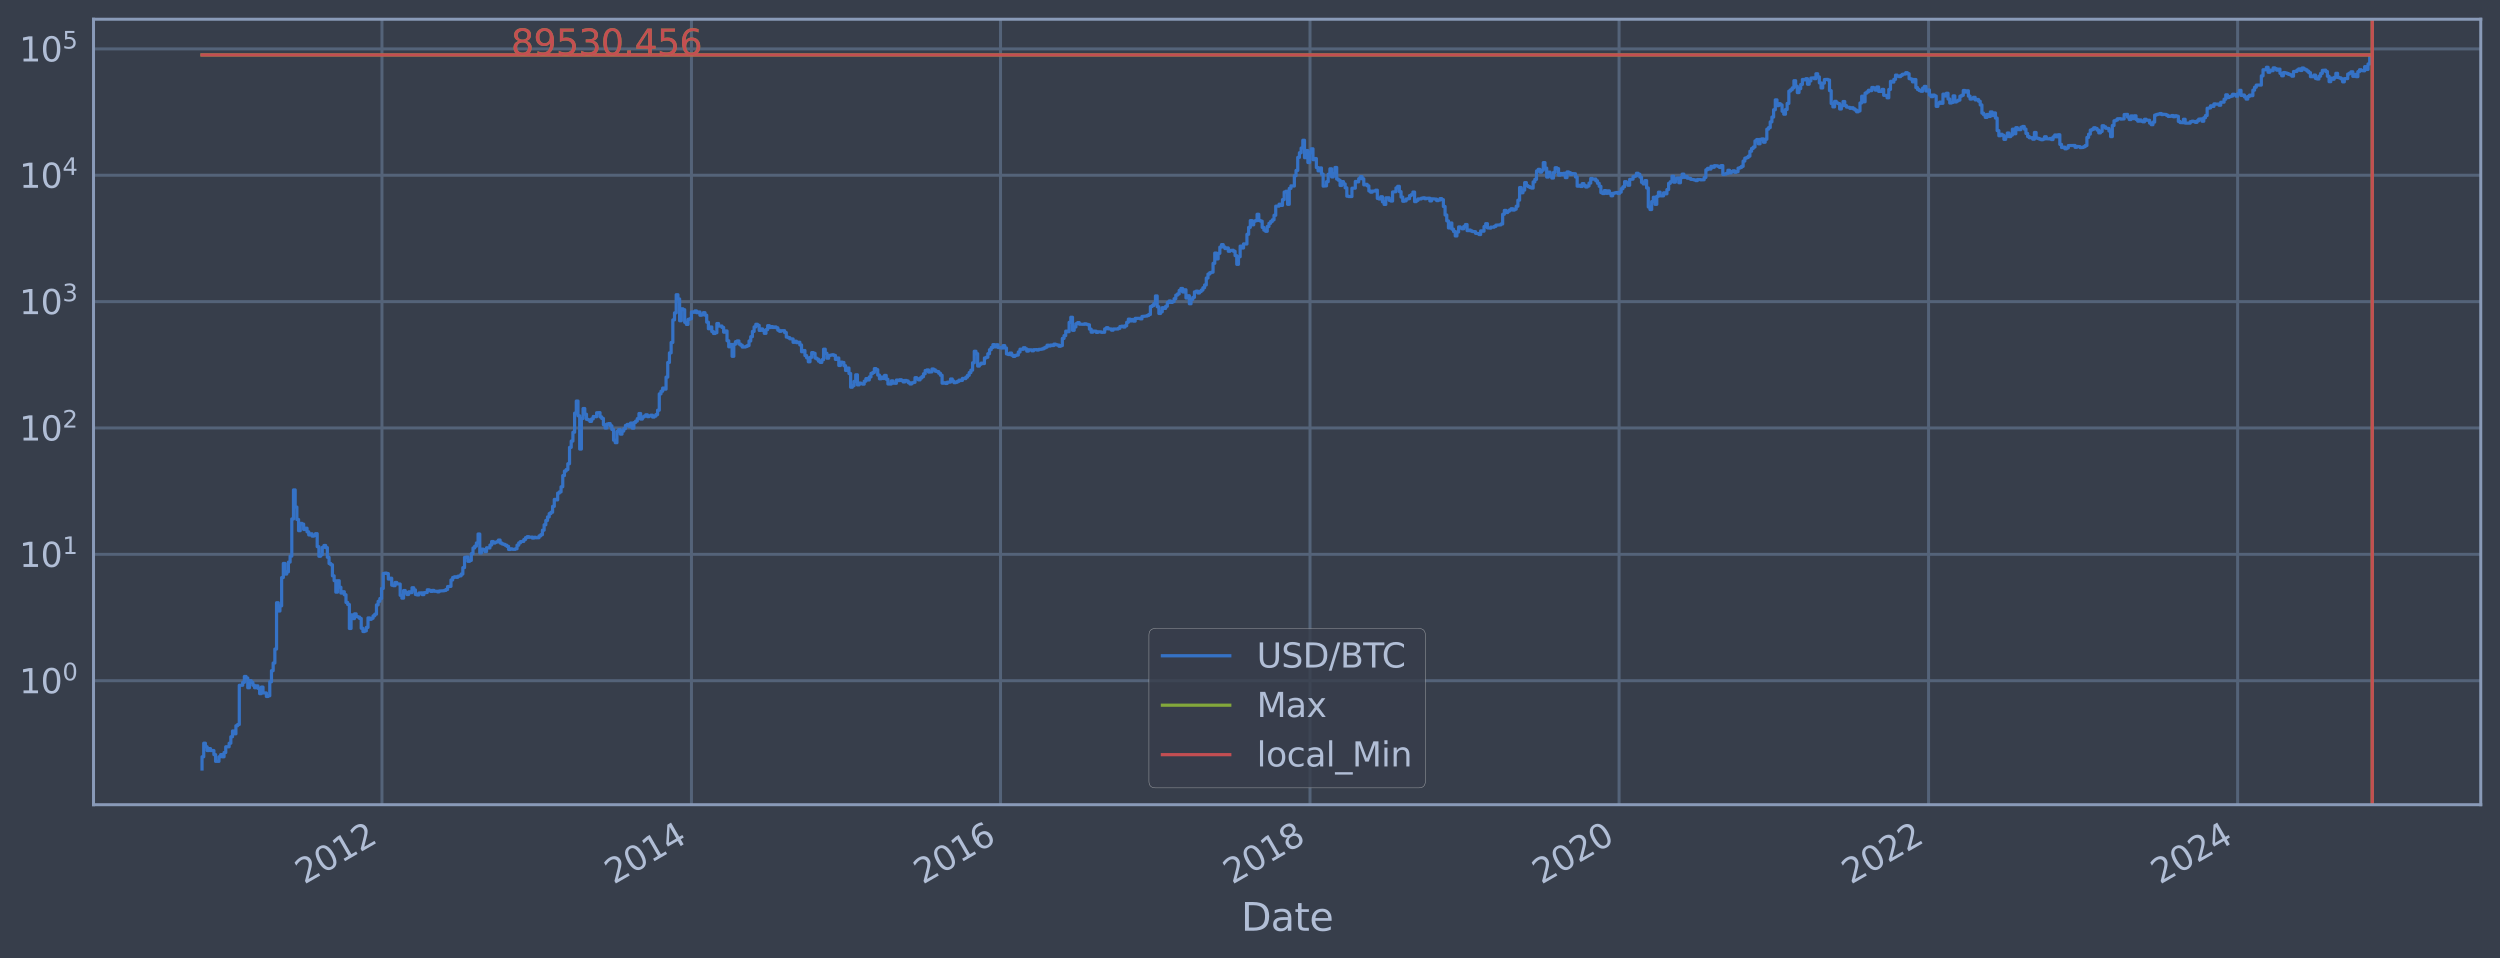 <?xml version="1.0" encoding="utf-8" standalone="no"?>
<!DOCTYPE svg PUBLIC "-//W3C//DTD SVG 1.1//EN"
  "http://www.w3.org/Graphics/SVG/1.1/DTD/svg11.dtd">
<svg xmlns:xlink="http://www.w3.org/1999/xlink" width="934.976pt" height="358.291pt" viewBox="0 0 934.976 358.291" xmlns="http://www.w3.org/2000/svg" version="1.1">
 <defs>
  <style type="text/css">*{stroke-linejoin: round; stroke-linecap: butt}</style>
 </defs>
 <g id="figure_1">
  <g id="patch_1">
   <path d="M 0 358.291 
L 934.976 358.291 
L 934.976 0 
L 0 0 
z
" style="fill: #373e4b"/>
  </g>
  <g id="axes_1">
   <g id="patch_2">
    <path d="M 34.976 300.96 
L 927.776 300.96 
L 927.776 7.2 
L 34.976 7.2 
z
" style="fill: #373e4b"/>
   </g>
   <g id="matplotlib.axis_1">
    <g id="xtick_1">
     <g id="line2d_1">
      <path d="M 142.852 300.96 
L 142.852 7.2 
" clip-path="url(#p9e8052228e)" style="fill: none; stroke: #546379; stroke-width: 1.12; stroke-linecap: square"/>
     </g>
     <g id="line2d_2"/>
     <g id="text_1">
      <!-- 2012 -->
      <g style="fill: #b1bed6" transform="translate(113.771 330.885) rotate(-30) scale(0.126 -0.126)">
       <defs>
        <path id="DejaVuSans-32" d="M 1228 531 
L 3431 531 
L 3431 0 
L 469 0 
L 469 531 
Q 828 903 1448 1529 
Q 2069 2156 2228 2338 
Q 2531 2678 2651 2914 
Q 2772 3150 2772 3378 
Q 2772 3750 2511 3984 
Q 2250 4219 1831 4219 
Q 1534 4219 1204 4116 
Q 875 4013 500 3803 
L 500 4441 
Q 881 4594 1212 4672 
Q 1544 4750 1819 4750 
Q 2544 4750 2975 4387 
Q 3406 4025 3406 3419 
Q 3406 3131 3298 2873 
Q 3191 2616 2906 2266 
Q 2828 2175 2409 1742 
Q 1991 1309 1228 531 
z
" transform="scale(0.016)"/>
        <path id="DejaVuSans-30" d="M 2034 4250 
Q 1547 4250 1301 3770 
Q 1056 3291 1056 2328 
Q 1056 1369 1301 889 
Q 1547 409 2034 409 
Q 2525 409 2770 889 
Q 3016 1369 3016 2328 
Q 3016 3291 2770 3770 
Q 2525 4250 2034 4250 
z
M 2034 4750 
Q 2819 4750 3233 4129 
Q 3647 3509 3647 2328 
Q 3647 1150 3233 529 
Q 2819 -91 2034 -91 
Q 1250 -91 836 529 
Q 422 1150 422 2328 
Q 422 3509 836 4129 
Q 1250 4750 2034 4750 
z
" transform="scale(0.016)"/>
        <path id="DejaVuSans-31" d="M 794 531 
L 1825 531 
L 1825 4091 
L 703 3866 
L 703 4441 
L 1819 4666 
L 2450 4666 
L 2450 531 
L 3481 531 
L 3481 0 
L 794 0 
L 794 531 
z
" transform="scale(0.016)"/>
       </defs>
       <use xlink:href="#DejaVuSans-32"/>
       <use xlink:href="#DejaVuSans-30" x="63.623"/>
       <use xlink:href="#DejaVuSans-31" x="127.246"/>
       <use xlink:href="#DejaVuSans-32" x="190.869"/>
      </g>
     </g>
    </g>
    <g id="xtick_2">
     <g id="line2d_3">
      <path d="M 258.598 300.96 
L 258.598 7.2 
" clip-path="url(#p9e8052228e)" style="fill: none; stroke: #546379; stroke-width: 1.12; stroke-linecap: square"/>
     </g>
     <g id="line2d_4"/>
     <g id="text_2">
      <!-- 2014 -->
      <g style="fill: #b1bed6" transform="translate(229.517 330.885) rotate(-30) scale(0.126 -0.126)">
       <defs>
        <path id="DejaVuSans-34" d="M 2419 4116 
L 825 1625 
L 2419 1625 
L 2419 4116 
z
M 2253 4666 
L 3047 4666 
L 3047 1625 
L 3713 1625 
L 3713 1100 
L 3047 1100 
L 3047 0 
L 2419 0 
L 2419 1100 
L 313 1100 
L 313 1709 
L 2253 4666 
z
" transform="scale(0.016)"/>
       </defs>
       <use xlink:href="#DejaVuSans-32"/>
       <use xlink:href="#DejaVuSans-30" x="63.623"/>
       <use xlink:href="#DejaVuSans-31" x="127.246"/>
       <use xlink:href="#DejaVuSans-34" x="190.869"/>
      </g>
     </g>
    </g>
    <g id="xtick_3">
     <g id="line2d_5">
      <path d="M 374.185 300.96 
L 374.185 7.2 
" clip-path="url(#p9e8052228e)" style="fill: none; stroke: #546379; stroke-width: 1.12; stroke-linecap: square"/>
     </g>
     <g id="line2d_6"/>
     <g id="text_3">
      <!-- 2016 -->
      <g style="fill: #b1bed6" transform="translate(345.104 330.885) rotate(-30) scale(0.126 -0.126)">
       <defs>
        <path id="DejaVuSans-36" d="M 2113 2584 
Q 1688 2584 1439 2293 
Q 1191 2003 1191 1497 
Q 1191 994 1439 701 
Q 1688 409 2113 409 
Q 2538 409 2786 701 
Q 3034 994 3034 1497 
Q 3034 2003 2786 2293 
Q 2538 2584 2113 2584 
z
M 3366 4563 
L 3366 3988 
Q 3128 4100 2886 4159 
Q 2644 4219 2406 4219 
Q 1781 4219 1451 3797 
Q 1122 3375 1075 2522 
Q 1259 2794 1537 2939 
Q 1816 3084 2150 3084 
Q 2853 3084 3261 2657 
Q 3669 2231 3669 1497 
Q 3669 778 3244 343 
Q 2819 -91 2113 -91 
Q 1303 -91 875 529 
Q 447 1150 447 2328 
Q 447 3434 972 4092 
Q 1497 4750 2381 4750 
Q 2619 4750 2861 4703 
Q 3103 4656 3366 4563 
z
" transform="scale(0.016)"/>
       </defs>
       <use xlink:href="#DejaVuSans-32"/>
       <use xlink:href="#DejaVuSans-30" x="63.623"/>
       <use xlink:href="#DejaVuSans-31" x="127.246"/>
       <use xlink:href="#DejaVuSans-36" x="190.869"/>
      </g>
     </g>
    </g>
    <g id="xtick_4">
     <g id="line2d_7">
      <path d="M 489.931 300.96 
L 489.931 7.2 
" clip-path="url(#p9e8052228e)" style="fill: none; stroke: #546379; stroke-width: 1.12; stroke-linecap: square"/>
     </g>
     <g id="line2d_8"/>
     <g id="text_4">
      <!-- 2018 -->
      <g style="fill: #b1bed6" transform="translate(460.85 330.885) rotate(-30) scale(0.126 -0.126)">
       <defs>
        <path id="DejaVuSans-38" d="M 2034 2216 
Q 1584 2216 1326 1975 
Q 1069 1734 1069 1313 
Q 1069 891 1326 650 
Q 1584 409 2034 409 
Q 2484 409 2743 651 
Q 3003 894 3003 1313 
Q 3003 1734 2745 1975 
Q 2488 2216 2034 2216 
z
M 1403 2484 
Q 997 2584 770 2862 
Q 544 3141 544 3541 
Q 544 4100 942 4425 
Q 1341 4750 2034 4750 
Q 2731 4750 3128 4425 
Q 3525 4100 3525 3541 
Q 3525 3141 3298 2862 
Q 3072 2584 2669 2484 
Q 3125 2378 3379 2068 
Q 3634 1759 3634 1313 
Q 3634 634 3220 271 
Q 2806 -91 2034 -91 
Q 1263 -91 848 271 
Q 434 634 434 1313 
Q 434 1759 690 2068 
Q 947 2378 1403 2484 
z
M 1172 3481 
Q 1172 3119 1398 2916 
Q 1625 2713 2034 2713 
Q 2441 2713 2670 2916 
Q 2900 3119 2900 3481 
Q 2900 3844 2670 4047 
Q 2441 4250 2034 4250 
Q 1625 4250 1398 4047 
Q 1172 3844 1172 3481 
z
" transform="scale(0.016)"/>
       </defs>
       <use xlink:href="#DejaVuSans-32"/>
       <use xlink:href="#DejaVuSans-30" x="63.623"/>
       <use xlink:href="#DejaVuSans-31" x="127.246"/>
       <use xlink:href="#DejaVuSans-38" x="190.869"/>
      </g>
     </g>
    </g>
    <g id="xtick_5">
     <g id="line2d_9">
      <path d="M 605.519 300.96 
L 605.519 7.2 
" clip-path="url(#p9e8052228e)" style="fill: none; stroke: #546379; stroke-width: 1.12; stroke-linecap: square"/>
     </g>
     <g id="line2d_10"/>
     <g id="text_5">
      <!-- 2020 -->
      <g style="fill: #b1bed6" transform="translate(576.438 330.885) rotate(-30) scale(0.126 -0.126)">
       <use xlink:href="#DejaVuSans-32"/>
       <use xlink:href="#DejaVuSans-30" x="63.623"/>
       <use xlink:href="#DejaVuSans-32" x="127.246"/>
       <use xlink:href="#DejaVuSans-30" x="190.869"/>
      </g>
     </g>
    </g>
    <g id="xtick_6">
     <g id="line2d_11">
      <path d="M 721.264 300.96 
L 721.264 7.2 
" clip-path="url(#p9e8052228e)" style="fill: none; stroke: #546379; stroke-width: 1.12; stroke-linecap: square"/>
     </g>
     <g id="line2d_12"/>
     <g id="text_6">
      <!-- 2022 -->
      <g style="fill: #b1bed6" transform="translate(692.183 330.885) rotate(-30) scale(0.126 -0.126)">
       <use xlink:href="#DejaVuSans-32"/>
       <use xlink:href="#DejaVuSans-30" x="63.623"/>
       <use xlink:href="#DejaVuSans-32" x="127.246"/>
       <use xlink:href="#DejaVuSans-32" x="190.869"/>
      </g>
     </g>
    </g>
    <g id="xtick_7">
     <g id="line2d_13">
      <path d="M 836.852 300.96 
L 836.852 7.2 
" clip-path="url(#p9e8052228e)" style="fill: none; stroke: #546379; stroke-width: 1.12; stroke-linecap: square"/>
     </g>
     <g id="line2d_14"/>
     <g id="text_7">
      <!-- 2024 -->
      <g style="fill: #b1bed6" transform="translate(807.771 330.885) rotate(-30) scale(0.126 -0.126)">
       <use xlink:href="#DejaVuSans-32"/>
       <use xlink:href="#DejaVuSans-30" x="63.623"/>
       <use xlink:href="#DejaVuSans-32" x="127.246"/>
       <use xlink:href="#DejaVuSans-34" x="190.869"/>
      </g>
     </g>
    </g>
    <g id="text_8">
     <!-- Date -->
     <g style="fill: #b1bed6" transform="translate(464.167 348.096) scale(0.144 -0.144)">
      <defs>
       <path id="DejaVuSans-44" d="M 1259 4147 
L 1259 519 
L 2022 519 
Q 2988 519 3436 956 
Q 3884 1394 3884 2338 
Q 3884 3275 3436 3711 
Q 2988 4147 2022 4147 
L 1259 4147 
z
M 628 4666 
L 1925 4666 
Q 3281 4666 3915 4102 
Q 4550 3538 4550 2338 
Q 4550 1131 3912 565 
Q 3275 0 1925 0 
L 628 0 
L 628 4666 
z
" transform="scale(0.016)"/>
       <path id="DejaVuSans-61" d="M 2194 1759 
Q 1497 1759 1228 1600 
Q 959 1441 959 1056 
Q 959 750 1161 570 
Q 1363 391 1709 391 
Q 2188 391 2477 730 
Q 2766 1069 2766 1631 
L 2766 1759 
L 2194 1759 
z
M 3341 1997 
L 3341 0 
L 2766 0 
L 2766 531 
Q 2569 213 2275 61 
Q 1981 -91 1556 -91 
Q 1019 -91 701 211 
Q 384 513 384 1019 
Q 384 1609 779 1909 
Q 1175 2209 1959 2209 
L 2766 2209 
L 2766 2266 
Q 2766 2663 2505 2880 
Q 2244 3097 1772 3097 
Q 1472 3097 1187 3025 
Q 903 2953 641 2809 
L 641 3341 
Q 956 3463 1253 3523 
Q 1550 3584 1831 3584 
Q 2591 3584 2966 3190 
Q 3341 2797 3341 1997 
z
" transform="scale(0.016)"/>
       <path id="DejaVuSans-74" d="M 1172 4494 
L 1172 3500 
L 2356 3500 
L 2356 3053 
L 1172 3053 
L 1172 1153 
Q 1172 725 1289 603 
Q 1406 481 1766 481 
L 2356 481 
L 2356 0 
L 1766 0 
Q 1100 0 847 248 
Q 594 497 594 1153 
L 594 3053 
L 172 3053 
L 172 3500 
L 594 3500 
L 594 4494 
L 1172 4494 
z
" transform="scale(0.016)"/>
       <path id="DejaVuSans-65" d="M 3597 1894 
L 3597 1613 
L 953 1613 
Q 991 1019 1311 708 
Q 1631 397 2203 397 
Q 2534 397 2845 478 
Q 3156 559 3463 722 
L 3463 178 
Q 3153 47 2828 -22 
Q 2503 -91 2169 -91 
Q 1331 -91 842 396 
Q 353 884 353 1716 
Q 353 2575 817 3079 
Q 1281 3584 2069 3584 
Q 2775 3584 3186 3129 
Q 3597 2675 3597 1894 
z
M 3022 2063 
Q 3016 2534 2758 2815 
Q 2500 3097 2075 3097 
Q 1594 3097 1305 2825 
Q 1016 2553 972 2059 
L 3022 2063 
z
" transform="scale(0.016)"/>
      </defs>
      <use xlink:href="#DejaVuSans-44"/>
      <use xlink:href="#DejaVuSans-61" x="77.002"/>
      <use xlink:href="#DejaVuSans-74" x="138.281"/>
      <use xlink:href="#DejaVuSans-65" x="177.49"/>
     </g>
    </g>
   </g>
   <g id="matplotlib.axis_2">
    <g id="ytick_1">
     <g id="line2d_15">
      <path d="M 34.976 254.575 
L 927.776 254.575 
" clip-path="url(#p9e8052228e)" style="fill: none; stroke: #546379; stroke-width: 1.12; stroke-linecap: square"/>
     </g>
     <g id="line2d_16"/>
     <g id="text_9">
      <!-- $\mathdefault{10^{0}}$ -->
      <g style="fill: #b1bed6" transform="translate(7.2 259.362) scale(0.126 -0.126)">
       <use xlink:href="#DejaVuSans-31" transform="translate(0 0.766)"/>
       <use xlink:href="#DejaVuSans-30" transform="translate(63.623 0.766)"/>
       <use xlink:href="#DejaVuSans-30" transform="translate(128.203 39.047) scale(0.7)"/>
      </g>
     </g>
    </g>
    <g id="ytick_2">
     <g id="line2d_17">
      <path d="M 34.976 207.317 
L 927.776 207.317 
" clip-path="url(#p9e8052228e)" style="fill: none; stroke: #546379; stroke-width: 1.12; stroke-linecap: square"/>
     </g>
     <g id="line2d_18"/>
     <g id="text_10">
      <!-- $\mathdefault{10^{1}}$ -->
      <g style="fill: #b1bed6" transform="translate(7.2 212.104) scale(0.126 -0.126)">
       <use xlink:href="#DejaVuSans-31" transform="translate(0 0.684)"/>
       <use xlink:href="#DejaVuSans-30" transform="translate(63.623 0.684)"/>
       <use xlink:href="#DejaVuSans-31" transform="translate(128.203 38.966) scale(0.7)"/>
      </g>
     </g>
    </g>
    <g id="ytick_3">
     <g id="line2d_19">
      <path d="M 34.976 160.058 
L 927.776 160.058 
" clip-path="url(#p9e8052228e)" style="fill: none; stroke: #546379; stroke-width: 1.12; stroke-linecap: square"/>
     </g>
     <g id="line2d_20"/>
     <g id="text_11">
      <!-- $\mathdefault{10^{2}}$ -->
      <g style="fill: #b1bed6" transform="translate(7.2 164.845) scale(0.126 -0.126)">
       <use xlink:href="#DejaVuSans-31" transform="translate(0 0.766)"/>
       <use xlink:href="#DejaVuSans-30" transform="translate(63.623 0.766)"/>
       <use xlink:href="#DejaVuSans-32" transform="translate(128.203 39.047) scale(0.7)"/>
      </g>
     </g>
    </g>
    <g id="ytick_4">
     <g id="line2d_21">
      <path d="M 34.976 112.8 
L 927.776 112.8 
" clip-path="url(#p9e8052228e)" style="fill: none; stroke: #546379; stroke-width: 1.12; stroke-linecap: square"/>
     </g>
     <g id="line2d_22"/>
     <g id="text_12">
      <!-- $\mathdefault{10^{3}}$ -->
      <g style="fill: #b1bed6" transform="translate(7.2 117.587) scale(0.126 -0.126)">
       <defs>
        <path id="DejaVuSans-33" d="M 2597 2516 
Q 3050 2419 3304 2112 
Q 3559 1806 3559 1356 
Q 3559 666 3084 287 
Q 2609 -91 1734 -91 
Q 1441 -91 1130 -33 
Q 819 25 488 141 
L 488 750 
Q 750 597 1062 519 
Q 1375 441 1716 441 
Q 2309 441 2620 675 
Q 2931 909 2931 1356 
Q 2931 1769 2642 2001 
Q 2353 2234 1838 2234 
L 1294 2234 
L 1294 2753 
L 1863 2753 
Q 2328 2753 2575 2939 
Q 2822 3125 2822 3475 
Q 2822 3834 2567 4026 
Q 2313 4219 1838 4219 
Q 1578 4219 1281 4162 
Q 984 4106 628 3988 
L 628 4550 
Q 988 4650 1302 4700 
Q 1616 4750 1894 4750 
Q 2613 4750 3031 4423 
Q 3450 4097 3450 3541 
Q 3450 3153 3228 2886 
Q 3006 2619 2597 2516 
z
" transform="scale(0.016)"/>
       </defs>
       <use xlink:href="#DejaVuSans-31" transform="translate(0 0.766)"/>
       <use xlink:href="#DejaVuSans-30" transform="translate(63.623 0.766)"/>
       <use xlink:href="#DejaVuSans-33" transform="translate(128.203 39.047) scale(0.7)"/>
      </g>
     </g>
    </g>
    <g id="ytick_5">
     <g id="line2d_23">
      <path d="M 34.976 65.541 
L 927.776 65.541 
" clip-path="url(#p9e8052228e)" style="fill: none; stroke: #546379; stroke-width: 1.12; stroke-linecap: square"/>
     </g>
     <g id="line2d_24"/>
     <g id="text_13">
      <!-- $\mathdefault{10^{4}}$ -->
      <g style="fill: #b1bed6" transform="translate(7.2 70.328) scale(0.126 -0.126)">
       <use xlink:href="#DejaVuSans-31" transform="translate(0 0.684)"/>
       <use xlink:href="#DejaVuSans-30" transform="translate(63.623 0.684)"/>
       <use xlink:href="#DejaVuSans-34" transform="translate(128.203 38.966) scale(0.7)"/>
      </g>
     </g>
    </g>
    <g id="ytick_6">
     <g id="line2d_25">
      <path d="M 34.976 18.283 
L 927.776 18.283 
" clip-path="url(#p9e8052228e)" style="fill: none; stroke: #546379; stroke-width: 1.12; stroke-linecap: square"/>
     </g>
     <g id="line2d_26"/>
     <g id="text_14">
      <!-- $\mathdefault{10^{5}}$ -->
      <g style="fill: #b1bed6" transform="translate(7.2 23.07) scale(0.126 -0.126)">
       <defs>
        <path id="DejaVuSans-35" d="M 691 4666 
L 3169 4666 
L 3169 4134 
L 1269 4134 
L 1269 2991 
Q 1406 3038 1543 3061 
Q 1681 3084 1819 3084 
Q 2600 3084 3056 2656 
Q 3513 2228 3513 1497 
Q 3513 744 3044 326 
Q 2575 -91 1722 -91 
Q 1428 -91 1123 -41 
Q 819 9 494 109 
L 494 744 
Q 775 591 1075 516 
Q 1375 441 1709 441 
Q 2250 441 2565 725 
Q 2881 1009 2881 1497 
Q 2881 1984 2565 2268 
Q 2250 2553 1709 2553 
Q 1456 2553 1204 2497 
Q 953 2441 691 2322 
L 691 4666 
z
" transform="scale(0.016)"/>
       </defs>
       <use xlink:href="#DejaVuSans-31" transform="translate(0 0.684)"/>
       <use xlink:href="#DejaVuSans-30" transform="translate(63.623 0.684)"/>
       <use xlink:href="#DejaVuSans-35" transform="translate(128.203 38.966) scale(0.7)"/>
      </g>
     </g>
    </g>
    <g id="ytick_7">
     <g id="line2d_27"/>
    </g>
    <g id="ytick_8">
     <g id="line2d_28"/>
    </g>
    <g id="ytick_9">
     <g id="line2d_29"/>
    </g>
    <g id="ytick_10">
     <g id="line2d_30"/>
    </g>
    <g id="ytick_11">
     <g id="line2d_31"/>
    </g>
    <g id="ytick_12">
     <g id="line2d_32"/>
    </g>
    <g id="ytick_13">
     <g id="line2d_33"/>
    </g>
    <g id="ytick_14">
     <g id="line2d_34"/>
    </g>
    <g id="ytick_15">
     <g id="line2d_35"/>
    </g>
    <g id="ytick_16">
     <g id="line2d_36"/>
    </g>
    <g id="ytick_17">
     <g id="line2d_37"/>
    </g>
    <g id="ytick_18">
     <g id="line2d_38"/>
    </g>
    <g id="ytick_19">
     <g id="line2d_39"/>
    </g>
    <g id="ytick_20">
     <g id="line2d_40"/>
    </g>
    <g id="ytick_21">
     <g id="line2d_41"/>
    </g>
    <g id="ytick_22">
     <g id="line2d_42"/>
    </g>
    <g id="ytick_23">
     <g id="line2d_43"/>
    </g>
    <g id="ytick_24">
     <g id="line2d_44"/>
    </g>
    <g id="ytick_25">
     <g id="line2d_45"/>
    </g>
    <g id="ytick_26">
     <g id="line2d_46"/>
    </g>
    <g id="ytick_27">
     <g id="line2d_47"/>
    </g>
    <g id="ytick_28">
     <g id="line2d_48"/>
    </g>
    <g id="ytick_29">
     <g id="line2d_49"/>
    </g>
    <g id="ytick_30">
     <g id="line2d_50"/>
    </g>
    <g id="ytick_31">
     <g id="line2d_51"/>
    </g>
    <g id="ytick_32">
     <g id="line2d_52"/>
    </g>
    <g id="ytick_33">
     <g id="line2d_53"/>
    </g>
    <g id="ytick_34">
     <g id="line2d_54"/>
    </g>
    <g id="ytick_35">
     <g id="line2d_55"/>
    </g>
    <g id="ytick_36">
     <g id="line2d_56"/>
    </g>
    <g id="ytick_37">
     <g id="line2d_57"/>
    </g>
    <g id="ytick_38">
     <g id="line2d_58"/>
    </g>
    <g id="ytick_39">
     <g id="line2d_59"/>
    </g>
    <g id="ytick_40">
     <g id="line2d_60"/>
    </g>
    <g id="ytick_41">
     <g id="line2d_61"/>
    </g>
    <g id="ytick_42">
     <g id="line2d_62"/>
    </g>
    <g id="ytick_43">
     <g id="line2d_63"/>
    </g>
    <g id="ytick_44">
     <g id="line2d_64"/>
    </g>
    <g id="ytick_45">
     <g id="line2d_65"/>
    </g>
    <g id="ytick_46">
     <g id="line2d_66"/>
    </g>
    <g id="ytick_47">
     <g id="line2d_67"/>
    </g>
    <g id="ytick_48">
     <g id="line2d_68"/>
    </g>
    <g id="ytick_49">
     <g id="line2d_69"/>
    </g>
    <g id="ytick_50">
     <g id="line2d_70"/>
    </g>
    <g id="ytick_51">
     <g id="line2d_71"/>
    </g>
    <g id="ytick_52">
     <g id="line2d_72"/>
    </g>
    <g id="ytick_53">
     <g id="line2d_73"/>
    </g>
    <g id="ytick_54">
     <g id="line2d_74"/>
    </g>
   </g>
   <g id="line2d_75">
    <path d="M 75.558 287.607 
L 75.558 283.027 
L 76.191 283.027 
L 76.191 277.961 
L 76.825 277.961 
L 76.825 279.285 
L 77.458 279.285 
L 77.458 280.701 
L 78.091 280.701 
L 78.091 279.981 
L 78.725 279.981 
L 78.725 280.701 
L 79.991 280.701 
L 79.991 282.222 
L 80.625 282.222 
L 80.625 284.739 
L 81.891 284.739 
L 81.891 283.027 
L 82.525 283.027 
L 82.525 282.222 
L 83.158 282.222 
L 83.158 283.027 
L 83.791 283.027 
L 83.791 281.448 
L 84.425 281.448 
L 84.425 279.285 
L 85.692 279.285 
L 85.692 277.961 
L 86.325 277.961 
L 86.325 275.543 
L 86.958 275.543 
L 86.958 273.381 
L 87.592 273.381 
L 87.592 274.434 
L 88.225 274.434 
L 88.225 271.425 
L 88.858 271.425 
L 88.858 270.964 
L 89.492 270.964 
L 89.492 256.286 
L 90.758 256.286 
L 90.758 255.2 
L 91.392 255.2 
L 91.392 252.995 
L 92.025 252.995 
L 92.025 253.574 
L 92.658 253.574 
L 92.658 257.199 
L 93.292 257.199 
L 93.292 254.575 
L 93.925 254.575 
L 93.925 255.2 
L 94.559 255.2 
L 94.559 256.286 
L 95.192 256.286 
L 95.192 257.199 
L 95.825 257.199 
L 95.825 256.511 
L 96.459 256.511 
L 96.459 257.433 
L 97.092 257.433 
L 97.092 259.413 
L 97.725 259.413 
L 97.725 256.967 
L 98.359 256.967 
L 98.359 259.155 
L 99.625 259.155 
L 99.625 260.479 
L 100.259 260.479 
L 100.259 260.208 
L 100.892 260.208 
L 100.892 254.99 
L 101.525 254.99 
L 101.525 250.833 
L 102.159 250.833 
L 102.159 247.965 
L 102.792 247.965 
L 102.792 242.741 
L 103.425 242.741 
L 103.425 225.417 
L 104.059 225.417 
L 104.059 228.514 
L 104.692 228.514 
L 104.692 226.59 
L 105.326 226.59 
L 105.326 216.001 
L 105.959 216.001 
L 105.959 210.725 
L 106.592 210.725 
L 106.592 214.696 
L 107.226 214.696 
L 107.226 213.86 
L 107.859 213.86 
L 107.859 210.222 
L 108.492 210.222 
L 108.492 208.005 
L 109.126 208.005 
L 109.126 194.089 
L 109.759 194.089 
L 109.759 183.227 
L 110.392 183.227 
L 110.392 189.641 
L 111.026 189.641 
L 111.026 194.284 
L 111.659 194.284 
L 111.659 198.468 
L 112.292 198.468 
L 112.292 195.737 
L 112.926 195.737 
L 112.926 196.008 
L 113.559 196.008 
L 113.559 198.006 
L 114.193 198.006 
L 114.193 197.542 
L 114.826 197.542 
L 114.826 198.899 
L 115.459 198.899 
L 115.459 200.048 
L 116.093 200.048 
L 116.093 199.634 
L 116.726 199.634 
L 116.726 200.514 
L 117.359 200.514 
L 117.359 200.265 
L 117.993 200.265 
L 117.993 199.578 
L 118.626 199.578 
L 118.626 204.448 
L 119.259 204.448 
L 119.259 208.027 
L 119.893 208.027 
L 119.893 207.461 
L 120.526 207.461 
L 120.526 204.7 
L 121.159 204.7 
L 121.159 204.007 
L 121.793 204.007 
L 121.793 204.808 
L 122.426 204.808 
L 122.426 208.413 
L 123.06 208.413 
L 123.06 210.749 
L 123.693 210.749 
L 123.693 211.215 
L 124.326 211.215 
L 124.326 215.353 
L 124.96 215.353 
L 124.96 217.161 
L 125.593 217.161 
L 125.593 221.461 
L 126.226 221.461 
L 126.226 217.194 
L 126.86 217.194 
L 126.86 219.624 
L 127.493 219.624 
L 127.493 221.791 
L 128.126 221.791 
L 128.126 221.298 
L 128.76 221.298 
L 128.76 222.423 
L 129.393 222.423 
L 129.393 225.318 
L 130.026 225.318 
L 130.026 226.071 
L 130.66 226.071 
L 130.66 235.043 
L 131.293 235.043 
L 131.293 229.947 
L 131.927 229.947 
L 131.927 231.354 
L 132.56 231.354 
L 132.56 229.579 
L 133.193 229.579 
L 133.193 230.575 
L 133.827 230.575 
L 133.827 230.767 
L 134.46 230.767 
L 134.46 231.288 
L 135.093 231.288 
L 135.093 234.964 
L 135.727 234.964 
L 135.727 236.184 
L 136.36 236.184 
L 136.36 235.934 
L 136.993 235.934 
L 136.993 234.651 
L 137.627 234.651 
L 137.627 231.091 
L 138.26 231.091 
L 138.26 231.621 
L 138.893 231.621 
L 138.893 231.222 
L 139.527 231.222 
L 139.527 230.321 
L 140.16 230.321 
L 140.16 229.701 
L 140.794 229.701 
L 140.794 226.226 
L 141.427 226.226 
L 141.427 224.878 
L 142.06 224.878 
L 142.06 223.843 
L 142.694 223.843 
L 142.694 220.078 
L 143.327 220.078 
L 143.327 214.462 
L 143.96 214.462 
L 143.96 214.346 
L 144.594 214.346 
L 144.594 214.52 
L 145.227 214.52 
L 145.227 216.573 
L 145.86 216.573 
L 145.86 216.253 
L 146.494 216.253 
L 146.494 218.854 
L 147.127 218.854 
L 147.127 219.034 
L 147.76 219.034 
L 147.76 217.835 
L 148.394 217.835 
L 148.394 218.356 
L 149.66 218.426 
L 149.66 222.639 
L 150.294 222.639 
L 150.294 223.705 
L 150.927 223.705 
L 150.927 220.857 
L 151.561 220.857 
L 151.561 221.625 
L 152.194 221.625 
L 152.194 222.338 
L 152.827 222.338 
L 152.827 221.339 
L 153.461 221.339 
L 153.461 221.625 
L 154.094 221.625 
L 154.094 219.812 
L 154.727 219.812 
L 154.727 220.62 
L 155.361 220.62 
L 155.361 222.338 
L 155.994 222.338 
L 155.994 222.509 
L 156.627 222.509 
L 156.627 221.791 
L 157.894 221.708 
L 157.894 222.381 
L 158.527 222.381 
L 158.527 221.666 
L 159.794 221.584 
L 159.794 220.581 
L 160.428 220.581 
L 160.428 220.777 
L 161.061 220.777 
L 161.061 221.177 
L 161.694 221.177 
L 161.694 220.817 
L 162.328 220.817 
L 162.328 221.136 
L 163.594 221.136 
L 163.594 221.339 
L 164.228 221.339 
L 164.228 221.016 
L 166.128 220.936 
L 166.128 220.817 
L 166.761 220.817 
L 166.761 220.463 
L 167.394 220.463 
L 167.394 219.364 
L 168.661 219.29 
L 168.661 216.897 
L 169.295 216.897 
L 169.295 215.969 
L 169.928 215.969 
L 169.928 215.721 
L 170.561 215.721 
L 170.561 215.907 
L 171.195 215.907 
L 171.195 215.505 
L 171.828 215.505 
L 171.828 215.353 
L 172.461 215.353 
L 172.461 214.696 
L 173.095 214.696 
L 173.095 212.285 
L 173.728 212.285 
L 173.728 208.434 
L 174.361 208.434 
L 174.361 208.305 
L 174.995 208.305 
L 174.995 209.94 
L 175.628 209.94 
L 175.628 209.593 
L 176.261 209.593 
L 176.261 207.072 
L 176.895 207.072 
L 176.895 204.936 
L 177.528 204.936 
L 177.528 204.27 
L 178.162 204.27 
L 178.162 203.068 
L 178.795 203.068 
L 178.795 199.719 
L 179.428 199.719 
L 179.428 206.79 
L 180.062 206.79 
L 180.062 205.379 
L 180.695 205.379 
L 180.695 205.529 
L 181.328 205.529 
L 181.328 206.276 
L 181.962 206.276 
L 181.962 204.863 
L 183.228 204.917 
L 183.228 203.85 
L 183.862 203.85 
L 183.862 202.524 
L 184.495 202.524 
L 184.495 203.101 
L 185.128 203.101 
L 185.128 202.803 
L 185.762 202.803 
L 185.762 202.606 
L 186.395 202.606 
L 186.395 201.979 
L 187.029 201.979 
L 187.029 203.068 
L 187.662 203.068 
L 187.662 203.404 
L 188.295 203.404 
L 188.295 203.609 
L 188.929 203.609 
L 188.929 203.92 
L 189.562 203.92 
L 189.562 204.341 
L 190.195 204.341 
L 190.195 205.492 
L 190.829 205.492 
L 190.829 205.249 
L 191.462 205.249 
L 191.462 205.417 
L 192.729 205.454 
L 192.729 205.23 
L 193.362 205.23 
L 193.362 203.885 
L 193.995 203.885 
L 193.995 203.035 
L 194.629 203.035 
L 194.629 202.541 
L 195.895 202.476 
L 195.895 201.79 
L 196.529 201.79 
L 196.529 201.081 
L 197.162 201.081 
L 197.162 200.706 
L 197.796 200.706 
L 197.796 200.961 
L 199.062 200.855 
L 199.062 201.233 
L 199.696 201.233 
L 199.696 200.93 
L 200.329 200.93 
L 200.329 201.127 
L 201.596 201.097 
L 201.596 200.426 
L 202.229 200.426 
L 202.229 199.961 
L 202.862 199.961 
L 202.862 198.282 
L 203.496 198.282 
L 203.496 196.27 
L 204.129 196.27 
L 204.129 194.646 
L 204.762 194.646 
L 204.762 193.317 
L 205.396 193.317 
L 205.396 192.089 
L 206.029 192.089 
L 206.029 191.577 
L 206.663 191.577 
L 206.663 189.374 
L 207.296 189.374 
L 207.296 186.78 
L 207.929 186.78 
L 207.929 186.946 
L 208.563 186.946 
L 208.563 184.416 
L 209.196 184.416 
L 209.196 183.964 
L 209.829 183.964 
L 209.829 182.049 
L 210.463 182.049 
L 210.463 177.863 
L 211.096 177.863 
L 211.096 176.175 
L 211.729 176.175 
L 211.729 175.616 
L 212.363 175.616 
L 212.363 173.432 
L 212.996 173.432 
L 212.996 167.305 
L 213.629 167.305 
L 213.629 164.951 
L 214.263 164.951 
L 214.263 161.658 
L 214.896 161.658 
L 214.896 154.516 
L 215.53 154.516 
L 215.53 149.993 
L 216.163 149.993 
L 216.163 155.495 
L 216.796 155.495 
L 216.796 167.943 
L 217.43 167.943 
L 217.43 156.502 
L 218.063 156.502 
L 218.063 152.789 
L 218.696 152.789 
L 218.696 154.912 
L 219.33 154.912 
L 219.33 156.836 
L 219.963 156.836 
L 219.963 157.016 
L 220.596 157.016 
L 220.596 157.606 
L 221.23 157.606 
L 221.23 156.663 
L 221.863 156.663 
L 221.863 155.756 
L 223.13 155.86 
L 223.13 154.362 
L 224.397 154.313 
L 224.397 155.906 
L 225.03 155.906 
L 225.03 156.493 
L 225.663 156.493 
L 225.663 158.843 
L 226.297 158.843 
L 226.297 160.062 
L 226.93 160.062 
L 226.93 158.595 
L 227.563 158.595 
L 227.563 158.412 
L 228.197 158.412 
L 228.197 159.253 
L 228.83 159.253 
L 228.83 160.631 
L 229.463 160.631 
L 229.463 164.628 
L 230.097 164.628 
L 230.097 165.559 
L 230.73 165.559 
L 230.73 161.33 
L 231.363 161.33 
L 231.363 160.673 
L 231.997 160.673 
L 231.997 162.36 
L 232.63 162.36 
L 232.63 161.217 
L 233.264 161.217 
L 233.264 160.327 
L 233.897 160.327 
L 233.897 159.131 
L 234.53 159.131 
L 234.53 158.723 
L 235.164 158.723 
L 235.164 159.491 
L 235.797 159.491 
L 235.797 158.224 
L 236.43 158.224 
L 236.43 160.118 
L 237.064 160.118 
L 237.064 158.022 
L 237.697 158.022 
L 237.697 157.499 
L 238.33 157.499 
L 238.33 156.574 
L 238.964 156.574 
L 238.964 154.659 
L 239.597 154.659 
L 239.597 156.729 
L 240.23 156.729 
L 240.23 155.974 
L 240.864 155.974 
L 240.864 155.635 
L 241.497 155.635 
L 241.497 155.133 
L 242.13 155.133 
L 242.13 155.821 
L 242.764 155.821 
L 242.764 155.536 
L 243.397 155.536 
L 243.397 155.274 
L 244.031 155.274 
L 244.031 155.987 
L 244.664 155.987 
L 244.664 155.623 
L 245.297 155.623 
L 245.297 155.057 
L 245.931 155.057 
L 245.931 153.42 
L 246.564 153.42 
L 246.564 147.308 
L 247.197 147.308 
L 247.197 146.317 
L 247.831 146.317 
L 247.831 145.136 
L 248.464 145.136 
L 248.464 145.526 
L 249.097 145.526 
L 249.097 141.041 
L 249.731 141.041 
L 249.731 135.554 
L 250.364 135.554 
L 250.364 131.968 
L 250.997 131.968 
L 250.997 128.079 
L 251.631 128.079 
L 251.631 119.634 
L 252.264 119.634 
L 252.264 117.009 
L 252.898 117.009 
L 252.898 110.22 
L 253.531 110.22 
L 253.531 111.794 
L 254.164 111.794 
L 254.164 119.948 
L 254.798 119.948 
L 254.798 115.496 
L 255.431 115.496 
L 255.431 115.824 
L 256.064 115.824 
L 256.064 120.556 
L 256.698 120.556 
L 256.698 121.328 
L 257.331 121.328 
L 257.331 119.429 
L 257.964 119.429 
L 257.964 119.203 
L 258.598 119.203 
L 258.598 116.655 
L 259.231 116.655 
L 259.231 116.79 
L 259.864 116.79 
L 259.864 116.28 
L 260.498 116.28 
L 260.498 116.944 
L 261.131 116.944 
L 261.131 116.678 
L 261.765 116.678 
L 261.765 117.899 
L 262.398 117.899 
L 262.398 117.752 
L 263.031 117.752 
L 263.031 116.946 
L 263.665 116.946 
L 263.665 117.873 
L 264.298 117.873 
L 264.298 120.494 
L 264.931 120.494 
L 264.931 122.945 
L 265.565 122.945 
L 265.565 122.284 
L 266.198 122.284 
L 266.198 123.998 
L 266.831 123.998 
L 266.831 124.718 
L 267.465 124.718 
L 267.465 124.428 
L 268.098 124.428 
L 268.098 120.998 
L 268.731 120.998 
L 268.731 121.963 
L 269.998 121.927 
L 269.998 122.456 
L 270.632 122.456 
L 270.632 124.233 
L 271.265 124.233 
L 271.265 123.776 
L 271.898 123.776 
L 271.898 127.441 
L 272.532 127.441 
L 272.532 129.691 
L 273.165 129.691 
L 273.165 128.827 
L 273.798 128.827 
L 273.798 133.261 
L 274.432 133.261 
L 274.432 128.753 
L 275.065 128.753 
L 275.065 127.774 
L 275.698 127.774 
L 275.698 127.503 
L 276.332 127.503 
L 276.332 128.671 
L 276.965 128.671 
L 276.965 129.096 
L 277.598 129.096 
L 277.598 129.802 
L 278.865 129.761 
L 278.865 129.536 
L 279.499 129.536 
L 279.499 129.229 
L 280.132 129.229 
L 280.132 127.52 
L 280.765 127.52 
L 280.765 125.911 
L 281.399 125.911 
L 281.399 123.944 
L 282.032 123.944 
L 282.032 122.26 
L 282.665 122.26 
L 282.665 121.282 
L 283.299 121.282 
L 283.299 121.679 
L 283.932 121.679 
L 283.932 123.575 
L 284.565 123.575 
L 284.565 123.012 
L 285.199 123.012 
L 285.199 123.596 
L 285.832 123.596 
L 285.832 124.672 
L 286.465 124.672 
L 286.465 123.284 
L 287.099 123.284 
L 287.099 121.789 
L 287.732 121.789 
L 287.732 122.468 
L 288.365 122.468 
L 288.365 122.153 
L 288.999 122.153 
L 288.999 122.477 
L 289.632 122.477 
L 289.632 122.283 
L 290.266 122.283 
L 290.266 122.597 
L 290.899 122.597 
L 290.899 123.501 
L 291.532 123.501 
L 291.532 123.908 
L 292.166 123.908 
L 292.166 123.681 
L 293.432 123.664 
L 293.432 124.372 
L 294.066 124.372 
L 294.066 126.068 
L 294.699 126.068 
L 294.699 126.268 
L 295.332 126.268 
L 295.332 126.699 
L 296.599 126.756 
L 296.599 128.02 
L 297.232 128.02 
L 297.232 127.613 
L 297.866 127.613 
L 297.866 128.15 
L 298.499 128.15 
L 298.499 127.996 
L 299.133 127.996 
L 299.133 129.011 
L 299.766 129.011 
L 299.766 131.547 
L 300.399 131.547 
L 300.399 131.09 
L 301.033 131.09 
L 301.033 132.992 
L 301.666 132.992 
L 301.666 133.831 
L 302.299 133.831 
L 302.299 135.303 
L 302.933 135.303 
L 302.933 133.657 
L 303.566 133.657 
L 303.566 131.872 
L 304.199 131.872 
L 304.199 132.155 
L 304.833 132.155 
L 304.833 133.928 
L 305.466 133.928 
L 305.466 134.294 
L 306.099 134.294 
L 306.099 135.075 
L 306.733 135.075 
L 306.733 135.54 
L 307.366 135.54 
L 307.366 134.527 
L 308 134.527 
L 308 130.595 
L 308.633 130.595 
L 308.633 132.132 
L 309.266 132.132 
L 309.266 133.97 
L 309.9 133.97 
L 309.9 132.953 
L 310.533 132.953 
L 310.533 132.822 
L 311.166 132.822 
L 311.166 132.679 
L 311.8 132.679 
L 311.8 132.928 
L 312.433 132.928 
L 312.433 134.417 
L 313.066 134.417 
L 313.066 133.894 
L 313.7 133.894 
L 313.7 136.688 
L 314.333 136.688 
L 314.333 135.431 
L 314.966 135.431 
L 314.966 135.558 
L 315.6 135.558 
L 315.6 136.771 
L 316.233 136.771 
L 316.233 138.556 
L 316.867 138.556 
L 316.867 137.648 
L 317.5 137.648 
L 317.5 139.697 
L 318.133 139.697 
L 318.133 144.81 
L 318.767 144.81 
L 318.767 144.252 
L 319.4 144.252 
L 319.4 142.635 
L 320.033 142.635 
L 320.033 140.171 
L 320.667 140.171 
L 320.667 143.946 
L 321.3 143.946 
L 321.3 143.259 
L 321.933 143.259 
L 321.933 143.512 
L 322.567 143.512 
L 322.567 143.66 
L 323.2 143.66 
L 323.2 142.566 
L 323.833 142.566 
L 323.833 141.602 
L 324.467 141.602 
L 324.467 142.095 
L 325.1 142.095 
L 325.1 140.967 
L 325.734 140.967 
L 325.734 139.668 
L 326.367 139.668 
L 326.367 139.296 
L 327 139.296 
L 327 137.862 
L 327.634 137.862 
L 327.634 138.257 
L 328.267 138.257 
L 328.267 140.282 
L 328.9 140.282 
L 328.9 141.667 
L 329.534 141.667 
L 329.534 141.011 
L 330.167 141.011 
L 330.167 141.542 
L 330.8 141.542 
L 330.8 140.406 
L 331.434 140.406 
L 331.434 141.835 
L 332.067 141.835 
L 332.067 143.597 
L 333.334 143.631 
L 333.334 142.448 
L 333.967 142.448 
L 333.967 143.297 
L 335.234 143.358 
L 335.234 142.135 
L 335.867 142.135 
L 335.867 142.334 
L 336.501 142.334 
L 336.501 142.009 
L 337.134 142.009 
L 337.134 142.316 
L 337.767 142.316 
L 337.767 142.839 
L 338.401 142.839 
L 338.401 142.282 
L 339.034 142.282 
L 339.034 142.495 
L 339.667 142.495 
L 339.667 143.112 
L 340.301 143.112 
L 340.301 143.609 
L 340.934 143.609 
L 340.934 143.173 
L 341.567 143.173 
L 341.567 142.999 
L 342.201 142.999 
L 342.201 141.254 
L 342.834 141.254 
L 342.834 141.688 
L 343.467 141.688 
L 343.467 142.073 
L 344.101 142.073 
L 344.101 141.37 
L 344.734 141.37 
L 344.734 140.872 
L 345.368 140.872 
L 345.368 139.785 
L 346.001 139.785 
L 346.001 138.569 
L 346.634 138.569 
L 346.634 138.354 
L 347.268 138.354 
L 347.268 139.167 
L 348.534 139.076 
L 348.534 138.007 
L 349.168 138.007 
L 349.168 138.316 
L 349.801 138.316 
L 349.801 138.844 
L 350.434 138.844 
L 350.434 138.976 
L 351.068 138.976 
L 351.068 139.598 
L 351.701 139.598 
L 351.701 140.335 
L 352.334 140.335 
L 352.334 143.301 
L 352.968 143.301 
L 352.968 143.13 
L 353.601 143.13 
L 353.601 143.405 
L 354.235 143.405 
L 354.235 142.941 
L 355.501 142.898 
L 355.501 141.733 
L 356.135 141.733 
L 356.135 142.546 
L 356.768 142.546 
L 356.768 143.113 
L 357.401 143.113 
L 357.401 142.949 
L 358.035 142.949 
L 358.035 142.61 
L 358.668 142.61 
L 358.668 142.164 
L 359.301 142.164 
L 359.301 142.282 
L 359.935 142.282 
L 359.935 141.517 
L 361.201 141.607 
L 361.201 141.05 
L 361.835 141.05 
L 361.835 140.365 
L 362.468 140.365 
L 362.468 139.345 
L 363.102 139.345 
L 363.102 138.442 
L 363.735 138.442 
L 363.735 135.668 
L 364.368 135.668 
L 364.368 131.376 
L 365.002 131.376 
L 365.002 132.283 
L 365.635 132.283 
L 365.635 136.905 
L 366.268 136.905 
L 366.268 136.252 
L 366.902 136.252 
L 366.902 135.811 
L 367.535 135.811 
L 367.535 135.964 
L 368.168 135.964 
L 368.168 133.883 
L 368.802 133.883 
L 368.802 133.622 
L 369.435 133.622 
L 369.435 132.287 
L 370.068 132.287 
L 370.068 130.777 
L 370.702 130.777 
L 370.702 129.96 
L 371.335 129.96 
L 371.335 128.89 
L 371.969 128.89 
L 371.969 129.727 
L 372.602 129.727 
L 372.602 128.939 
L 373.235 128.939 
L 373.235 129.968 
L 374.502 129.99 
L 374.502 130.157 
L 375.135 130.157 
L 375.135 129.26 
L 375.769 129.26 
L 375.769 130.143 
L 376.402 130.143 
L 376.402 132.364 
L 377.035 132.364 
L 377.035 132.578 
L 377.669 132.578 
L 377.669 132.038 
L 378.302 132.038 
L 378.302 132.843 
L 378.935 132.843 
L 378.935 133.291 
L 379.569 133.291 
L 379.569 132.93 
L 380.202 132.93 
L 380.202 132.766 
L 380.835 132.766 
L 380.835 131.646 
L 381.469 131.646 
L 381.469 130.605 
L 382.736 130.641 
L 382.736 130.046 
L 383.369 130.046 
L 383.369 130.483 
L 384.002 130.483 
L 384.002 131.316 
L 384.636 131.316 
L 384.636 130.801 
L 385.902 130.851 
L 385.902 131.201 
L 386.536 131.201 
L 386.536 130.782 
L 387.802 130.754 
L 387.802 130.913 
L 388.436 130.913 
L 388.436 130.677 
L 389.702 130.607 
L 389.702 130.476 
L 390.336 130.476 
L 390.336 130.148 
L 390.969 130.148 
L 390.969 129.839 
L 391.603 129.839 
L 391.603 129.101 
L 392.236 129.101 
L 392.236 129.404 
L 392.869 129.404 
L 392.869 129.052 
L 393.503 129.052 
L 393.503 129.217 
L 394.136 129.217 
L 394.136 128.708 
L 394.769 128.708 
L 394.769 128.925 
L 395.403 128.925 
L 395.403 129.048 
L 396.036 129.048 
L 396.036 129.5 
L 396.669 129.5 
L 396.669 129.248 
L 397.303 129.248 
L 397.303 126.567 
L 397.936 126.567 
L 397.936 125.523 
L 398.569 125.523 
L 398.569 123.849 
L 399.203 123.849 
L 399.203 124.052 
L 399.836 124.052 
L 399.836 120.559 
L 400.47 120.559 
L 400.47 118.651 
L 401.103 118.651 
L 401.103 123.531 
L 401.736 123.531 
L 401.736 122.276 
L 402.37 122.276 
L 402.37 121.082 
L 403.003 121.082 
L 403.003 120.655 
L 403.636 120.655 
L 403.636 121.235 
L 405.536 121.287 
L 405.536 121.096 
L 406.17 121.096 
L 406.17 121.282 
L 406.803 121.282 
L 406.803 121.467 
L 407.436 121.467 
L 407.436 123.095 
L 408.07 123.095 
L 408.07 124.239 
L 408.703 124.239 
L 408.703 123.804 
L 409.97 123.862 
L 409.97 124.304 
L 410.603 124.304 
L 410.603 124.078 
L 411.87 124.131 
L 411.87 124.283 
L 413.137 124.265 
L 413.137 123.007 
L 413.77 123.007 
L 413.77 122.556 
L 414.403 122.556 
L 414.403 122.979 
L 415.67 123.035 
L 415.67 123.488 
L 416.303 123.488 
L 416.303 123.053 
L 418.204 123.04 
L 418.204 122.795 
L 418.837 122.795 
L 418.837 122.115 
L 419.47 122.115 
L 419.47 121.992 
L 420.104 121.992 
L 420.104 122.319 
L 420.737 122.319 
L 420.737 121.834 
L 421.37 121.834 
L 421.37 120.538 
L 422.004 120.538 
L 422.004 119.355 
L 422.637 119.355 
L 422.637 120.018 
L 423.27 120.018 
L 423.27 119.499 
L 423.904 119.499 
L 423.904 120.109 
L 424.537 120.109 
L 424.537 119.068 
L 426.437 119.061 
L 426.437 119.258 
L 427.07 119.258 
L 427.07 118.352 
L 428.337 118.258 
L 428.337 118.212 
L 428.971 118.212 
L 428.971 118.008 
L 429.604 118.008 
L 429.604 117.611 
L 430.237 117.611 
L 430.237 114.647 
L 430.871 114.647 
L 430.871 114.282 
L 431.504 114.282 
L 431.504 113.534 
L 432.137 113.534 
L 432.137 110.673 
L 432.771 110.673 
L 432.771 114.724 
L 433.404 114.724 
L 433.404 117.238 
L 434.037 117.238 
L 434.037 116.61 
L 434.671 116.61 
L 434.671 115.062 
L 435.304 115.062 
L 435.304 115.34 
L 435.937 115.34 
L 435.937 114.542 
L 436.571 114.542 
L 436.571 113.143 
L 437.204 113.143 
L 437.204 112.574 
L 437.838 112.574 
L 437.838 113.103 
L 438.471 113.103 
L 438.471 112.775 
L 439.104 112.775 
L 439.104 111.71 
L 439.738 111.71 
L 439.738 110.382 
L 440.371 110.382 
L 440.371 109.925 
L 441.004 109.925 
L 441.004 108.635 
L 441.638 108.635 
L 441.638 107.877 
L 442.271 107.877 
L 442.271 109.194 
L 442.904 109.194 
L 442.904 108.373 
L 443.538 108.373 
L 443.538 111.444 
L 444.171 111.444 
L 444.171 110.602 
L 444.804 110.602 
L 444.804 113.599 
L 445.438 113.599 
L 445.438 111.999 
L 446.071 111.999 
L 446.071 111.22 
L 446.705 111.22 
L 446.705 109.165 
L 447.338 109.165 
L 447.338 108.888 
L 447.971 108.888 
L 447.971 109.571 
L 448.605 109.571 
L 448.605 109.037 
L 449.238 109.037 
L 449.238 108.497 
L 449.871 108.497 
L 449.871 107.605 
L 450.505 107.605 
L 450.505 106.568 
L 451.138 106.568 
L 451.138 103.975 
L 451.771 103.975 
L 451.771 102.508 
L 452.405 102.508 
L 452.405 101.995 
L 453.038 101.995 
L 453.038 101.801 
L 453.671 101.801 
L 453.671 98.483 
L 454.305 98.483 
L 454.305 94.649 
L 454.938 94.649 
L 454.938 96.83 
L 455.572 96.83 
L 455.572 94.747 
L 456.205 94.747 
L 456.205 92.421 
L 456.838 92.421 
L 456.838 91.484 
L 457.472 91.484 
L 457.472 92.369 
L 458.105 92.369 
L 458.105 92.955 
L 458.738 92.955 
L 458.738 92.731 
L 459.372 92.731 
L 459.372 93.977 
L 460.005 93.977 
L 460.005 93.654 
L 461.272 93.588 
L 461.272 93.97 
L 461.905 93.97 
L 461.905 95.608 
L 462.538 95.608 
L 462.538 98.86 
L 463.172 98.86 
L 463.172 96.018 
L 463.805 96.018 
L 463.805 92.05 
L 464.439 92.05 
L 464.439 92.747 
L 465.072 92.747 
L 465.072 91.212 
L 466.339 91.258 
L 466.339 87.63 
L 466.972 87.63 
L 466.972 85.033 
L 467.605 85.033 
L 467.605 82.504 
L 468.239 82.504 
L 468.239 84.069 
L 468.872 84.069 
L 468.872 82.712 
L 469.505 82.712 
L 469.505 82.5 
L 470.139 82.5 
L 470.139 80.147 
L 470.772 80.147 
L 470.772 82.461 
L 471.405 82.461 
L 471.405 82.716 
L 472.039 82.716 
L 472.039 85.051 
L 472.672 85.051 
L 472.672 86.067 
L 473.305 86.067 
L 473.305 86.505 
L 473.939 86.505 
L 473.939 84.699 
L 474.572 84.699 
L 474.572 83.521 
L 475.206 83.521 
L 475.206 82.823 
L 475.839 82.823 
L 475.839 82.208 
L 476.472 82.208 
L 476.472 80.511 
L 477.106 80.511 
L 477.106 77.108 
L 478.372 77.089 
L 478.372 76.368 
L 479.006 76.368 
L 479.006 76.828 
L 479.639 76.828 
L 479.639 74.65 
L 480.272 74.65 
L 480.272 71.816 
L 480.906 71.816 
L 480.906 71.532 
L 481.539 71.532 
L 481.539 76.405 
L 482.172 76.405 
L 482.172 70.461 
L 482.806 70.461 
L 482.806 69.508 
L 484.073 69.582 
L 484.073 65.708 
L 484.706 65.708 
L 484.706 63.748 
L 485.339 63.748 
L 485.339 58.866 
L 485.973 58.866 
L 485.973 57.125 
L 486.606 57.125 
L 486.606 55.378 
L 487.239 55.378 
L 487.239 52.463 
L 487.873 52.463 
L 487.873 58.966 
L 488.506 58.966 
L 488.506 56.312 
L 489.139 56.312 
L 489.139 60.778 
L 489.773 60.778 
L 489.773 57.166 
L 490.406 57.166 
L 490.406 55.649 
L 491.039 55.649 
L 491.039 59.711 
L 491.673 59.711 
L 491.673 59.3 
L 492.306 59.3 
L 492.306 62.661 
L 492.94 62.661 
L 492.94 63.902 
L 493.573 63.902 
L 493.573 62.796 
L 494.206 62.796 
L 494.206 65.127 
L 494.84 65.127 
L 494.84 69.609 
L 496.106 69.502 
L 496.106 67.943 
L 496.74 67.943 
L 496.74 65.178 
L 497.373 65.178 
L 497.373 63.131 
L 498.006 63.131 
L 498.006 66.167 
L 498.64 66.167 
L 498.64 64.871 
L 499.273 64.871 
L 499.273 62.643 
L 499.906 62.643 
L 499.906 66.977 
L 500.54 66.977 
L 500.54 67.409 
L 501.173 67.409 
L 501.173 69.371 
L 501.807 69.371 
L 501.807 67.91 
L 502.44 67.91 
L 502.44 68.796 
L 503.073 68.796 
L 503.073 70.248 
L 503.707 70.248 
L 503.707 73.374 
L 504.34 73.374 
L 504.34 73.497 
L 505.607 73.504 
L 505.607 70.392 
L 506.873 70.361 
L 506.873 67.863 
L 507.507 67.863 
L 507.507 68.002 
L 508.14 68.002 
L 508.14 66.815 
L 508.773 66.815 
L 508.773 66.054 
L 509.407 66.054 
L 509.407 66.879 
L 510.04 66.879 
L 510.04 69.128 
L 510.674 69.128 
L 510.674 68.947 
L 511.307 68.947 
L 511.307 69.509 
L 511.94 69.509 
L 511.94 71.413 
L 512.574 71.413 
L 512.574 71.876 
L 513.207 71.876 
L 513.207 71.474 
L 514.474 71.458 
L 514.474 71.132 
L 515.107 71.132 
L 515.107 74.216 
L 515.74 74.216 
L 515.74 74.419 
L 516.374 74.419 
L 516.374 73.575 
L 517.007 73.575 
L 517.007 75.495 
L 517.64 75.495 
L 517.64 76.447 
L 518.274 76.447 
L 518.274 73.987 
L 519.54 73.981 
L 519.54 74.929 
L 520.174 74.929 
L 520.174 75.192 
L 520.807 75.192 
L 520.807 71.802 
L 522.074 71.703 
L 522.074 70.276 
L 522.707 70.276 
L 522.707 69.686 
L 523.341 69.686 
L 523.341 71.68 
L 523.974 71.68 
L 523.974 73.705 
L 524.607 73.705 
L 524.607 75.261 
L 525.241 75.261 
L 525.241 75.12 
L 525.874 75.12 
L 525.874 74.425 
L 526.507 74.425 
L 526.507 74.301 
L 527.141 74.301 
L 527.141 73.153 
L 527.774 73.153 
L 527.774 72.807 
L 528.407 72.807 
L 528.407 71.835 
L 529.041 71.835 
L 529.041 75.405 
L 529.674 75.405 
L 529.674 74.94 
L 530.308 74.94 
L 530.308 74.391 
L 531.574 74.395 
L 531.574 74.121 
L 532.208 74.121 
L 532.208 73.981 
L 532.841 73.981 
L 532.841 74.316 
L 533.474 74.316 
L 533.474 74.152 
L 534.741 74.128 
L 534.741 75.138 
L 535.374 75.138 
L 535.374 74.352 
L 536.641 74.402 
L 536.641 74.471 
L 537.274 74.471 
L 537.274 75.019 
L 537.908 75.019 
L 537.908 74.825 
L 538.541 74.825 
L 538.541 74.267 
L 539.175 74.267 
L 539.175 74.674 
L 539.808 74.674 
L 539.808 77.227 
L 540.441 77.227 
L 540.441 80.398 
L 541.075 80.398 
L 541.075 82.612 
L 541.708 82.612 
L 541.708 85.247 
L 542.341 85.247 
L 542.341 83.404 
L 542.975 83.404 
L 542.975 85.699 
L 543.608 85.699 
L 543.608 86.576 
L 544.241 86.576 
L 544.241 88.245 
L 544.875 88.245 
L 544.875 86.759 
L 545.508 86.759 
L 545.508 84.868 
L 546.141 84.868 
L 546.141 85.284 
L 546.775 85.284 
L 546.775 85.561 
L 547.408 85.561 
L 547.408 84.703 
L 548.042 84.703 
L 548.042 83.982 
L 548.675 83.982 
L 548.675 86.248 
L 549.308 86.248 
L 549.308 86.045 
L 549.942 86.045 
L 549.942 86.364 
L 550.575 86.364 
L 550.575 86.582 
L 551.842 86.645 
L 551.842 87.265 
L 553.108 87.348 
L 553.108 87.715 
L 553.742 87.715 
L 553.742 86.342 
L 554.375 86.342 
L 554.375 86.463 
L 555.008 86.463 
L 555.008 84.728 
L 555.642 84.728 
L 555.642 83.643 
L 556.275 83.643 
L 556.275 85.221 
L 557.542 85.322 
L 557.542 84.936 
L 558.809 84.967 
L 558.809 84.676 
L 559.442 84.676 
L 559.442 84.199 
L 561.342 84.1 
L 561.342 83.77 
L 561.975 83.77 
L 561.975 80.135 
L 562.609 80.135 
L 562.609 78.693 
L 563.242 78.693 
L 563.242 79.471 
L 563.875 79.471 
L 563.875 78.976 
L 564.509 78.976 
L 564.509 78.536 
L 565.142 78.536 
L 565.142 78.058 
L 565.775 78.058 
L 565.775 78.567 
L 566.409 78.567 
L 566.409 78.225 
L 567.042 78.225 
L 567.042 77.134 
L 567.676 77.134 
L 567.676 74.868 
L 568.309 74.868 
L 568.309 70.14 
L 568.942 70.14 
L 568.942 72.099 
L 569.576 72.099 
L 569.576 71.104 
L 570.209 71.104 
L 570.209 68.295 
L 570.842 68.295 
L 570.842 69.434 
L 571.476 69.434 
L 571.476 69.778 
L 572.109 69.778 
L 572.109 70.126 
L 572.742 70.126 
L 572.742 70.334 
L 573.376 70.334 
L 573.376 68.027 
L 574.009 68.027 
L 574.009 67.071 
L 574.642 67.071 
L 574.642 63.934 
L 575.276 63.934 
L 575.276 63.339 
L 575.909 63.339 
L 575.909 64.387 
L 576.543 64.387 
L 576.543 63.669 
L 577.176 63.669 
L 577.176 60.82 
L 577.809 60.82 
L 577.809 62.872 
L 578.443 62.872 
L 578.443 66.221 
L 579.076 66.221 
L 579.076 64.37 
L 579.709 64.37 
L 579.709 65.799 
L 580.343 65.799 
L 580.343 66.591 
L 580.976 66.591 
L 580.976 64.482 
L 581.609 64.482 
L 581.609 62.734 
L 582.243 62.734 
L 582.243 63.065 
L 582.876 63.065 
L 582.876 65.507 
L 583.509 65.507 
L 583.509 64.9 
L 584.143 64.9 
L 584.143 65.313 
L 584.776 65.313 
L 584.776 64.815 
L 585.41 64.815 
L 585.41 66.426 
L 586.043 66.426 
L 586.043 64.304 
L 586.676 64.304 
L 586.676 64.565 
L 587.31 64.565 
L 587.31 65.217 
L 587.943 65.217 
L 587.943 64.914 
L 589.21 64.983 
L 589.21 66.202 
L 589.843 66.202 
L 589.843 69.63 
L 590.476 69.63 
L 590.476 69.309 
L 591.11 69.309 
L 591.11 69.746 
L 591.743 69.746 
L 591.743 68.666 
L 592.376 68.666 
L 592.376 69.406 
L 593.01 69.406 
L 593.01 69.925 
L 593.643 69.925 
L 593.643 69.558 
L 594.277 69.558 
L 594.277 68.478 
L 594.91 68.478 
L 594.91 66.739 
L 595.543 66.739 
L 595.543 67.028 
L 596.81 66.935 
L 596.81 67.619 
L 597.443 67.619 
L 597.443 68.56 
L 598.077 68.56 
L 598.077 69.675 
L 598.71 69.675 
L 598.71 72.039 
L 599.343 72.039 
L 599.343 72.388 
L 599.977 72.388 
L 599.977 71.288 
L 600.61 71.288 
L 600.61 72.304 
L 601.243 72.304 
L 601.243 71.385 
L 601.877 71.385 
L 601.877 72.315 
L 602.51 72.315 
L 602.51 73.218 
L 603.144 73.218 
L 603.144 72.312 
L 603.777 72.312 
L 603.777 72.14 
L 604.41 72.14 
L 604.41 71.998 
L 605.044 71.998 
L 605.044 72.353 
L 605.677 72.353 
L 605.677 71.856 
L 606.31 71.856 
L 606.31 70.594 
L 606.944 70.594 
L 606.944 69.853 
L 607.577 69.853 
L 607.577 67.932 
L 608.21 67.932 
L 608.21 68.347 
L 608.844 68.347 
L 608.844 69.298 
L 609.477 69.298 
L 609.477 67.075 
L 610.744 66.999 
L 610.744 66.049 
L 611.377 66.049 
L 611.377 65.842 
L 612.011 65.842 
L 612.011 64.799 
L 612.644 64.799 
L 612.644 65.174 
L 613.277 65.174 
L 613.277 66.231 
L 613.911 66.231 
L 613.911 68.199 
L 614.544 68.199 
L 614.544 68.795 
L 615.177 68.795 
L 615.177 67.551 
L 615.811 67.551 
L 615.811 70.297 
L 616.444 70.297 
L 616.444 77.409 
L 617.077 77.409 
L 617.077 78.35 
L 617.711 78.35 
L 617.711 75.386 
L 618.344 75.386 
L 618.344 73.766 
L 618.977 73.766 
L 618.977 76.421 
L 619.611 76.421 
L 619.611 73.429 
L 620.244 73.429 
L 620.244 71.879 
L 620.877 71.879 
L 620.877 73.237 
L 622.144 73.241 
L 622.144 72.115 
L 622.778 72.115 
L 622.778 72.481 
L 623.411 72.481 
L 623.411 70.908 
L 624.044 70.908 
L 624.044 68.568 
L 624.678 68.568 
L 624.678 67.966 
L 625.311 67.966 
L 625.311 65.91 
L 625.944 65.91 
L 625.944 68.131 
L 626.578 68.131 
L 626.578 66.843 
L 627.211 66.843 
L 627.211 66.571 
L 627.844 66.571 
L 627.844 68.327 
L 628.478 68.327 
L 628.478 66.445 
L 629.111 66.445 
L 629.111 65.126 
L 629.744 65.126 
L 629.744 66.328 
L 630.378 66.328 
L 630.378 66.008 
L 631.011 66.008 
L 631.011 66.651 
L 632.278 66.692 
L 632.278 67.064 
L 633.545 67.162 
L 633.545 67.285 
L 634.178 67.285 
L 634.178 67.539 
L 634.811 67.539 
L 634.811 67.128 
L 636.078 67.173 
L 636.078 67.267 
L 637.345 67.22 
L 637.345 66.351 
L 637.978 66.351 
L 637.978 63.506 
L 638.611 63.506 
L 638.611 62.953 
L 639.245 62.953 
L 639.245 63.226 
L 639.878 63.226 
L 639.878 62.201 
L 640.512 62.201 
L 640.512 62.543 
L 641.145 62.543 
L 641.145 61.947 
L 642.412 62.03 
L 642.412 62.207 
L 643.045 62.207 
L 643.045 62.611 
L 643.678 62.611 
L 643.678 61.931 
L 644.312 61.931 
L 644.312 65.216 
L 644.945 65.216 
L 644.945 65.079 
L 645.578 65.079 
L 645.578 64.873 
L 646.212 64.873 
L 646.212 63.69 
L 646.845 63.69 
L 646.845 64.676 
L 647.478 64.676 
L 647.478 64.166 
L 648.112 64.166 
L 648.112 63.884 
L 648.745 63.884 
L 648.745 64.439 
L 649.379 64.439 
L 649.379 64.209 
L 650.012 64.209 
L 650.012 62.894 
L 650.645 62.894 
L 650.645 62.666 
L 651.279 62.666 
L 651.279 62.217 
L 651.912 62.217 
L 651.912 60.244 
L 652.545 60.244 
L 652.545 59.153 
L 653.179 59.153 
L 653.179 58.916 
L 653.812 58.916 
L 653.812 58.409 
L 654.445 58.409 
L 654.445 56.559 
L 655.079 56.559 
L 655.079 55.519 
L 655.712 55.519 
L 655.712 54.985 
L 656.345 54.985 
L 656.345 52.708 
L 656.979 52.708 
L 656.979 52.182 
L 657.612 52.182 
L 657.612 53.785 
L 658.246 53.785 
L 658.246 52.124 
L 658.879 52.124 
L 658.879 51.964 
L 659.512 51.964 
L 659.512 53.197 
L 660.146 53.197 
L 660.146 52.071 
L 660.779 52.071 
L 660.779 48.313 
L 661.412 48.313 
L 661.412 47.723 
L 662.046 47.723 
L 662.046 45.583 
L 662.679 45.583 
L 662.679 43.791 
L 663.312 43.791 
L 663.312 41.037 
L 663.946 41.037 
L 663.946 37.354 
L 664.579 37.354 
L 664.579 39.512 
L 665.212 39.512 
L 665.212 38.784 
L 665.846 38.784 
L 665.846 39.24 
L 666.479 39.24 
L 666.479 41.605 
L 667.112 41.605 
L 667.112 42.709 
L 667.746 42.709 
L 667.746 40.953 
L 668.379 40.953 
L 668.379 38.688 
L 669.013 38.688 
L 669.013 34.059 
L 669.646 34.059 
L 669.646 33.574 
L 670.279 33.574 
L 670.279 32.857 
L 670.913 32.857 
L 670.913 30.183 
L 671.546 30.183 
L 671.546 32.254 
L 672.179 32.254 
L 672.179 34.62 
L 672.813 34.62 
L 672.813 33.156 
L 673.446 33.156 
L 673.446 31.586 
L 674.079 31.586 
L 674.079 29.729 
L 674.713 29.729 
L 674.713 29.866 
L 675.346 29.866 
L 675.346 29.433 
L 675.979 29.433 
L 675.979 31.505 
L 676.613 31.505 
L 676.613 30.263 
L 677.246 30.263 
L 677.246 29.204 
L 678.513 29.093 
L 678.513 29.427 
L 679.146 29.427 
L 679.146 27.586 
L 679.78 27.586 
L 679.78 28.737 
L 680.413 28.737 
L 680.413 31.002 
L 681.046 31.002 
L 681.046 32.892 
L 681.68 32.892 
L 681.68 31.088 
L 682.313 31.088 
L 682.313 29.743 
L 683.58 29.683 
L 683.58 29.91 
L 684.213 29.91 
L 684.213 33.894 
L 684.846 33.894 
L 684.846 38.709 
L 685.48 38.709 
L 685.48 39.974 
L 686.113 39.974 
L 686.113 37.903 
L 686.747 37.903 
L 686.747 38.518 
L 687.38 38.518 
L 687.38 38.753 
L 688.013 38.753 
L 688.013 40.759 
L 688.647 40.759 
L 688.647 39.541 
L 689.28 39.541 
L 689.28 37.967 
L 689.913 37.967 
L 689.913 39.485 
L 690.547 39.485 
L 690.547 40.042 
L 691.813 40.151 
L 691.813 40.511 
L 692.447 40.511 
L 692.447 40.298 
L 693.08 40.298 
L 693.08 40.719 
L 693.713 40.719 
L 693.713 41.153 
L 694.347 41.153 
L 694.347 41.808 
L 694.98 41.808 
L 694.98 41.479 
L 695.614 41.479 
L 695.614 38.513 
L 696.247 38.513 
L 696.247 35.983 
L 696.88 35.983 
L 696.88 38.067 
L 697.514 38.067 
L 697.514 34.839 
L 698.147 34.839 
L 698.147 34.395 
L 698.78 34.395 
L 698.78 33.754 
L 699.414 33.754 
L 699.414 33.895 
L 700.047 33.895 
L 700.047 32.706 
L 700.68 32.706 
L 700.68 32.9 
L 701.314 32.9 
L 701.314 33.711 
L 701.947 33.711 
L 701.947 32.531 
L 702.58 32.531 
L 702.58 34.186 
L 703.847 34.194 
L 703.847 33.439 
L 704.481 33.439 
L 704.481 35.652 
L 705.747 35.693 
L 705.747 36.577 
L 706.381 36.577 
L 706.381 33.464 
L 707.014 33.464 
L 707.014 30.425 
L 707.647 30.425 
L 707.647 30.693 
L 708.281 30.693 
L 708.281 29.677 
L 708.914 29.677 
L 708.914 28.104 
L 709.547 28.104 
L 709.547 28.53 
L 710.181 28.53 
L 710.181 28.649 
L 710.814 28.649 
L 710.814 28.183 
L 711.447 28.183 
L 711.447 27.781 
L 712.714 27.67 
L 712.714 27.175 
L 713.347 27.175 
L 713.347 27.576 
L 713.981 27.576 
L 713.981 29.416 
L 714.614 29.416 
L 714.614 29.613 
L 715.248 29.613 
L 715.248 30.627 
L 715.881 30.627 
L 715.881 29.737 
L 716.514 29.737 
L 716.514 32.765 
L 717.148 32.765 
L 717.148 33.493 
L 717.781 33.493 
L 717.781 33.885 
L 718.414 33.885 
L 718.414 34.143 
L 719.048 34.143 
L 719.048 32.951 
L 719.681 32.951 
L 719.681 32.317 
L 720.314 32.317 
L 720.314 34.039 
L 720.948 34.039 
L 720.948 33.636 
L 721.581 33.636 
L 721.581 35.547 
L 722.214 35.547 
L 722.214 36.162 
L 722.848 36.162 
L 722.848 35.557 
L 723.481 35.557 
L 723.481 35.902 
L 724.115 35.902 
L 724.115 39.788 
L 724.748 39.788 
L 724.748 38.787 
L 725.381 38.787 
L 725.381 38.186 
L 726.015 38.186 
L 726.015 38.638 
L 726.648 38.638 
L 726.648 35.21 
L 727.281 35.21 
L 727.281 35.892 
L 727.915 35.892 
L 727.915 34.884 
L 728.548 34.884 
L 728.548 37.03 
L 729.181 37.03 
L 729.181 38.528 
L 729.815 38.528 
L 729.815 38.302 
L 730.448 38.302 
L 730.448 35.862 
L 731.081 35.862 
L 731.081 38.124 
L 731.715 38.124 
L 731.715 37.745 
L 732.348 37.745 
L 732.348 37.44 
L 732.982 37.44 
L 732.982 35.979 
L 733.615 35.979 
L 733.615 35.65 
L 734.248 35.65 
L 734.248 33.841 
L 734.882 33.841 
L 734.882 34.427 
L 735.515 34.427 
L 735.515 33.95 
L 736.148 33.95 
L 736.148 35.952 
L 736.782 35.952 
L 736.782 37.037 
L 737.415 37.037 
L 737.415 36.89 
L 738.048 36.89 
L 738.048 36.395 
L 738.682 36.395 
L 738.682 37.365 
L 739.315 37.365 
L 739.315 37.207 
L 739.948 37.207 
L 739.948 37.868 
L 740.582 37.868 
L 740.582 39.244 
L 741.215 39.244 
L 741.215 42.318 
L 741.849 42.318 
L 741.849 42.942 
L 742.482 42.942 
L 742.482 43.916 
L 743.115 43.916 
L 743.115 42.803 
L 743.749 42.803 
L 743.749 43.552 
L 744.382 43.552 
L 744.382 41.852 
L 745.015 41.852 
L 745.015 43.212 
L 745.649 43.212 
L 745.649 42.243 
L 746.282 42.243 
L 746.282 44.158 
L 746.915 44.158 
L 746.915 48.851 
L 747.549 48.851 
L 747.549 50.768 
L 748.182 50.768 
L 748.182 50.228 
L 748.815 50.228 
L 748.815 50.607 
L 749.449 50.607 
L 749.449 52.124 
L 750.082 52.124 
L 750.082 51.129 
L 750.716 51.129 
L 750.716 49.752 
L 751.349 49.752 
L 751.349 51.087 
L 751.982 51.087 
L 751.982 50.536 
L 752.616 50.536 
L 752.616 48.31 
L 753.249 48.31 
L 753.249 50.022 
L 753.882 50.022 
L 753.882 47.752 
L 754.516 47.752 
L 754.516 48.463 
L 755.782 48.494 
L 755.782 47.607 
L 756.416 47.607 
L 756.416 47.306 
L 757.049 47.306 
L 757.049 48.274 
L 757.682 48.274 
L 757.682 49.924 
L 758.316 49.924 
L 758.316 51.077 
L 758.949 51.077 
L 758.949 51.529 
L 760.216 51.485 
L 760.216 52.068 
L 760.849 52.068 
L 760.849 49.552 
L 761.483 49.552 
L 761.483 51.631 
L 762.116 51.631 
L 762.116 51.79 
L 762.749 51.79 
L 762.749 52.067 
L 763.383 52.067 
L 763.383 52.255 
L 764.016 52.255 
L 764.016 52.031 
L 764.649 52.031 
L 764.649 51.144 
L 765.283 51.144 
L 765.283 51.896 
L 766.549 51.958 
L 766.549 51.783 
L 767.183 51.783 
L 767.183 52.184 
L 767.816 52.184 
L 767.816 51.212 
L 768.449 51.212 
L 768.449 50.494 
L 769.083 50.494 
L 769.083 51.158 
L 769.716 51.158 
L 769.716 50.392 
L 770.35 50.392 
L 770.35 53.997 
L 770.983 53.997 
L 770.983 55.154 
L 771.616 55.154 
L 771.616 55.037 
L 772.25 55.037 
L 772.25 55.647 
L 772.883 55.647 
L 772.883 55.321 
L 773.516 55.321 
L 773.516 54.446 
L 776.05 54.402 
L 776.05 55.093 
L 776.683 55.093 
L 776.683 54.766 
L 777.95 54.847 
L 777.95 55.215 
L 779.217 55.122 
L 779.217 54.861 
L 779.85 54.861 
L 779.85 54.42 
L 780.483 54.42 
L 780.483 51.384 
L 781.117 51.384 
L 781.117 50.172 
L 781.75 50.172 
L 781.75 48.651 
L 782.383 48.651 
L 782.383 48.367 
L 783.017 48.367 
L 783.017 47.783 
L 783.65 47.783 
L 783.65 48.045 
L 784.283 48.045 
L 784.283 48.659 
L 784.917 48.659 
L 784.917 49.699 
L 785.55 49.699 
L 785.55 49.162 
L 786.183 49.162 
L 786.183 47.031 
L 786.817 47.031 
L 786.817 47.415 
L 787.45 47.415 
L 787.45 47.95 
L 788.717 48.034 
L 788.717 48.979 
L 789.35 48.979 
L 789.35 51.086 
L 789.984 51.086 
L 789.984 46.927 
L 790.617 46.927 
L 790.617 45.175 
L 791.25 45.175 
L 791.25 44.924 
L 791.884 44.924 
L 791.884 44.409 
L 793.15 44.385 
L 793.15 44.555 
L 794.417 44.464 
L 794.417 42.833 
L 795.684 42.776 
L 795.684 43.81 
L 796.317 43.81 
L 796.317 44.712 
L 796.951 44.712 
L 796.951 43.352 
L 797.584 43.352 
L 797.584 44.346 
L 798.217 44.346 
L 798.217 43.314 
L 798.851 43.314 
L 798.851 44.675 
L 799.484 44.675 
L 799.484 45.319 
L 800.117 45.319 
L 800.117 44.855 
L 800.751 44.855 
L 800.751 45.342 
L 801.384 45.342 
L 801.384 45.557 
L 802.017 45.557 
L 802.017 44.597 
L 802.651 44.597 
L 802.651 44.965 
L 803.917 44.971 
L 803.917 46.047 
L 804.551 46.047 
L 804.551 46.631 
L 805.184 46.631 
L 805.184 45.666 
L 805.817 45.666 
L 805.817 43.059 
L 806.451 43.059 
L 806.451 42.812 
L 807.084 42.812 
L 807.084 42.673 
L 807.718 42.673 
L 807.718 42.47 
L 808.351 42.47 
L 808.351 42.847 
L 808.984 42.847 
L 808.984 42.727 
L 810.251 42.83 
L 810.251 43.129 
L 810.884 43.129 
L 810.884 43.563 
L 812.151 43.467 
L 812.151 43.211 
L 812.784 43.211 
L 812.784 43.655 
L 813.418 43.655 
L 813.418 43.293 
L 814.051 43.293 
L 814.051 43.489 
L 814.684 43.489 
L 814.684 45.414 
L 815.318 45.414 
L 815.318 45.833 
L 816.585 45.891 
L 816.585 44.607 
L 817.218 44.607 
L 817.218 46.034 
L 819.118 46.063 
L 819.118 45.512 
L 819.751 45.512 
L 819.751 45.336 
L 820.385 45.336 
L 820.385 45.476 
L 821.018 45.476 
L 821.018 45.763 
L 821.651 45.763 
L 821.651 45.178 
L 822.285 45.178 
L 822.285 44.558 
L 823.551 44.455 
L 823.551 45.34 
L 824.185 45.34 
L 824.185 44.034 
L 824.818 44.034 
L 824.818 43.212 
L 825.452 43.212 
L 825.452 40.483 
L 826.085 40.483 
L 826.085 40.37 
L 826.718 40.37 
L 826.718 39.573 
L 827.352 39.573 
L 827.352 39.801 
L 827.985 39.801 
L 827.985 38.858 
L 828.618 38.858 
L 828.618 38.97 
L 829.885 38.899 
L 829.885 39.361 
L 830.518 39.361 
L 830.518 38.25 
L 831.785 38.213 
L 831.785 37.101 
L 832.418 37.101 
L 832.418 35.463 
L 833.052 35.463 
L 833.052 36.463 
L 833.685 36.463 
L 833.685 36.12 
L 834.319 36.12 
L 834.319 35.96 
L 834.952 35.96 
L 834.952 35.253 
L 835.585 35.253 
L 835.585 35.381 
L 836.219 35.381 
L 836.219 35.966 
L 836.852 35.966 
L 836.852 35.044 
L 837.485 35.044 
L 837.485 33.791 
L 838.119 33.791 
L 838.119 35.679 
L 838.752 35.679 
L 838.752 35.542 
L 839.385 35.542 
L 839.385 36.255 
L 840.019 36.255 
L 840.019 37.054 
L 840.652 37.054 
L 840.652 36.073 
L 841.285 36.073 
L 841.285 35.575 
L 841.919 35.575 
L 841.919 35.771 
L 842.552 35.771 
L 842.552 33.72 
L 843.186 33.72 
L 843.186 32.616 
L 843.819 32.616 
L 843.819 31.829 
L 845.719 31.812 
L 845.719 28.37 
L 846.352 28.37 
L 846.352 26.085 
L 847.619 26.106 
L 847.619 25.171 
L 848.252 25.171 
L 848.252 27.029 
L 848.886 27.029 
L 848.886 26.241 
L 849.519 26.241 
L 849.519 26.433 
L 850.152 26.433 
L 850.152 25.383 
L 850.786 25.383 
L 850.786 25.691 
L 851.419 25.691 
L 851.419 26.241 
L 852.052 26.241 
L 852.052 25.857 
L 852.686 25.857 
L 852.686 27.436 
L 853.319 27.436 
L 853.319 28.334 
L 853.953 28.334 
L 853.953 27.14 
L 854.586 27.14 
L 854.586 27.287 
L 855.219 27.287 
L 855.219 27.496 
L 855.853 27.496 
L 855.853 27.803 
L 856.486 27.803 
L 856.486 27.987 
L 857.119 27.987 
L 857.119 28.493 
L 857.753 28.493 
L 857.753 26.737 
L 859.019 26.728 
L 859.019 26.216 
L 859.653 26.216 
L 859.653 25.788 
L 860.286 25.788 
L 860.286 26.354 
L 860.919 26.354 
L 860.919 25.442 
L 861.553 25.442 
L 861.553 25.81 
L 862.186 25.81 
L 862.186 26.126 
L 862.82 26.126 
L 862.82 26.614 
L 863.453 26.614 
L 863.453 27.178 
L 864.086 27.178 
L 864.086 28.672 
L 865.353 28.659 
L 865.353 28.085 
L 865.986 28.085 
L 865.986 29.369 
L 866.62 29.369 
L 866.62 29.554 
L 867.253 29.554 
L 867.253 28.496 
L 867.886 28.496 
L 867.886 27.453 
L 868.52 27.453 
L 868.52 26.32 
L 869.786 26.224 
L 869.786 26.755 
L 870.42 26.755 
L 870.42 28.537 
L 871.053 28.537 
L 871.053 30.541 
L 871.687 30.541 
L 871.687 29.211 
L 872.32 29.211 
L 872.32 29.632 
L 872.953 29.632 
L 872.953 28.947 
L 873.587 28.947 
L 873.587 27.416 
L 874.22 27.416 
L 874.22 28.95 
L 874.853 28.95 
L 874.853 29.123 
L 875.487 29.123 
L 875.487 29.475 
L 876.12 29.475 
L 876.12 30.606 
L 876.753 30.606 
L 876.753 29.415 
L 878.02 29.394 
L 878.02 27.696 
L 878.653 27.696 
L 878.653 27.353 
L 879.287 27.353 
L 879.287 26.846 
L 879.92 26.846 
L 879.92 28.55 
L 880.554 28.55 
L 880.554 27.826 
L 881.187 27.826 
L 881.187 28.675 
L 881.82 28.675 
L 881.82 26.796 
L 882.454 26.796 
L 882.454 26.07 
L 883.087 26.07 
L 883.087 26.39 
L 884.354 26.497 
L 884.354 24.931 
L 884.987 24.931 
L 884.987 25.975 
L 885.62 25.975 
L 885.62 23.935 
L 886.254 23.935 
L 886.254 20.739 
L 886.887 20.739 
L 886.887 20.553 
L 887.194 20.553 
L 887.194 20.553 
" clip-path="url(#p9e8052228e)" style="fill: none; stroke: #3572c6; stroke-width: 1.2; stroke-linecap: square"/>
   </g>
   <g id="line2d_76">
    <path d="M 75.558 20.553 
L 887.194 20.553 
L 887.194 20.553 
" clip-path="url(#p9e8052228e)" style="fill: none; stroke: #83a83b; stroke-width: 1.2; stroke-linecap: square"/>
   </g>
   <g id="line2d_77">
    <path d="M 75.558 20.553 
L 887.194 20.553 
L 887.194 20.553 
" clip-path="url(#p9e8052228e)" style="fill: none; stroke: #c44e52; stroke-width: 1.2; stroke-linecap: square"/>
   </g>
   <g id="line2d_78">
    <path d="M 887.194 300.96 
L 887.194 7.2 
" clip-path="url(#p9e8052228e)" style="fill: none; stroke: #83a83b; stroke-width: 1.2; stroke-linecap: square"/>
   </g>
   <g id="line2d_79">
    <path d="M 887.194 300.96 
L 887.194 7.2 
" clip-path="url(#p9e8052228e)" style="fill: none; stroke: #c44e52; stroke-width: 1.2; stroke-linecap: square"/>
   </g>
   <g id="patch_3">
    <path d="M 34.976 300.96 
L 34.976 7.2 
" style="fill: none; stroke: #899ab8; stroke-width: 1.12; stroke-linejoin: miter; stroke-linecap: square"/>
   </g>
   <g id="patch_4">
    <path d="M 927.776 300.96 
L 927.776 7.2 
" style="fill: none; stroke: #899ab8; stroke-width: 1.12; stroke-linejoin: miter; stroke-linecap: square"/>
   </g>
   <g id="patch_5">
    <path d="M 34.976 300.96 
L 927.776 300.96 
" style="fill: none; stroke: #899ab8; stroke-width: 1.12; stroke-linejoin: miter; stroke-linecap: square"/>
   </g>
   <g id="patch_6">
    <path d="M 34.976 7.2 
L 927.776 7.2 
" style="fill: none; stroke: #899ab8; stroke-width: 1.12; stroke-linejoin: miter; stroke-linecap: square"/>
   </g>
   <g id="text_15">
    <!-- 89530.456 -->
    <g style="fill: #83a83b" transform="translate(191.145 20.553) scale(0.132 -0.132)">
     <defs>
      <path id="DejaVuSans-39" d="M 703 97 
L 703 672 
Q 941 559 1184 500 
Q 1428 441 1663 441 
Q 2288 441 2617 861 
Q 2947 1281 2994 2138 
Q 2813 1869 2534 1725 
Q 2256 1581 1919 1581 
Q 1219 1581 811 2004 
Q 403 2428 403 3163 
Q 403 3881 828 4315 
Q 1253 4750 1959 4750 
Q 2769 4750 3195 4129 
Q 3622 3509 3622 2328 
Q 3622 1225 3098 567 
Q 2575 -91 1691 -91 
Q 1453 -91 1209 -44 
Q 966 3 703 97 
z
M 1959 2075 
Q 2384 2075 2632 2365 
Q 2881 2656 2881 3163 
Q 2881 3666 2632 3958 
Q 2384 4250 1959 4250 
Q 1534 4250 1286 3958 
Q 1038 3666 1038 3163 
Q 1038 2656 1286 2365 
Q 1534 2075 1959 2075 
z
" transform="scale(0.016)"/>
      <path id="DejaVuSans-2e" d="M 684 794 
L 1344 794 
L 1344 0 
L 684 0 
L 684 794 
z
" transform="scale(0.016)"/>
     </defs>
     <use xlink:href="#DejaVuSans-38"/>
     <use xlink:href="#DejaVuSans-39" x="63.623"/>
     <use xlink:href="#DejaVuSans-35" x="127.246"/>
     <use xlink:href="#DejaVuSans-33" x="190.869"/>
     <use xlink:href="#DejaVuSans-30" x="254.492"/>
     <use xlink:href="#DejaVuSans-2e" x="318.115"/>
     <use xlink:href="#DejaVuSans-34" x="349.902"/>
     <use xlink:href="#DejaVuSans-35" x="413.525"/>
     <use xlink:href="#DejaVuSans-36" x="477.148"/>
    </g>
   </g>
   <g id="text_16">
    <!-- 89530.456 -->
    <g style="fill: #c44e52" transform="translate(191.145 20.553) scale(0.132 -0.132)">
     <use xlink:href="#DejaVuSans-38"/>
     <use xlink:href="#DejaVuSans-39" x="63.623"/>
     <use xlink:href="#DejaVuSans-35" x="127.246"/>
     <use xlink:href="#DejaVuSans-33" x="190.869"/>
     <use xlink:href="#DejaVuSans-30" x="254.492"/>
     <use xlink:href="#DejaVuSans-2e" x="318.115"/>
     <use xlink:href="#DejaVuSans-34" x="349.902"/>
     <use xlink:href="#DejaVuSans-35" x="413.525"/>
     <use xlink:href="#DejaVuSans-36" x="477.148"/>
    </g>
   </g>
   <g id="legend_1">
    <g id="patch_7">
     <path d="M 432.207 294.66 
L 530.545 294.66 
Q 533.065 294.66 533.065 292.14 
L 533.065 237.566 
Q 533.065 235.046 530.545 235.046 
L 432.207 235.046 
Q 429.687 235.046 429.687 237.566 
L 429.687 292.14 
Q 429.687 294.66 432.207 294.66 
z
" style="fill: #373e4b; opacity: 0.8; stroke: #cccccc; stroke-width: 0.16; stroke-linejoin: miter"/>
    </g>
    <g id="line2d_80">
     <path d="M 434.727 245.25 
L 434.727 245.25 
L 447.327 245.25 
L 447.327 245.25 
L 459.927 245.25 
" style="fill: none; stroke: #3572c6; stroke-width: 1.2; stroke-linecap: square"/>
    </g>
    <g id="text_17">
     <!-- USD/BTC -->
     <g style="fill: #b1bed6" transform="translate(470.007 249.66) scale(0.126 -0.126)">
      <defs>
       <path id="DejaVuSans-55" d="M 556 4666 
L 1191 4666 
L 1191 1831 
Q 1191 1081 1462 751 
Q 1734 422 2344 422 
Q 2950 422 3222 751 
Q 3494 1081 3494 1831 
L 3494 4666 
L 4128 4666 
L 4128 1753 
Q 4128 841 3676 375 
Q 3225 -91 2344 -91 
Q 1459 -91 1007 375 
Q 556 841 556 1753 
L 556 4666 
z
" transform="scale(0.016)"/>
       <path id="DejaVuSans-53" d="M 3425 4513 
L 3425 3897 
Q 3066 4069 2747 4153 
Q 2428 4238 2131 4238 
Q 1616 4238 1336 4038 
Q 1056 3838 1056 3469 
Q 1056 3159 1242 3001 
Q 1428 2844 1947 2747 
L 2328 2669 
Q 3034 2534 3370 2195 
Q 3706 1856 3706 1288 
Q 3706 609 3251 259 
Q 2797 -91 1919 -91 
Q 1588 -91 1214 -16 
Q 841 59 441 206 
L 441 856 
Q 825 641 1194 531 
Q 1563 422 1919 422 
Q 2459 422 2753 634 
Q 3047 847 3047 1241 
Q 3047 1584 2836 1778 
Q 2625 1972 2144 2069 
L 1759 2144 
Q 1053 2284 737 2584 
Q 422 2884 422 3419 
Q 422 4038 858 4394 
Q 1294 4750 2059 4750 
Q 2388 4750 2728 4690 
Q 3069 4631 3425 4513 
z
" transform="scale(0.016)"/>
       <path id="DejaVuSans-2f" d="M 1625 4666 
L 2156 4666 
L 531 -594 
L 0 -594 
L 1625 4666 
z
" transform="scale(0.016)"/>
       <path id="DejaVuSans-42" d="M 1259 2228 
L 1259 519 
L 2272 519 
Q 2781 519 3026 730 
Q 3272 941 3272 1375 
Q 3272 1813 3026 2020 
Q 2781 2228 2272 2228 
L 1259 2228 
z
M 1259 4147 
L 1259 2741 
L 2194 2741 
Q 2656 2741 2882 2914 
Q 3109 3088 3109 3444 
Q 3109 3797 2882 3972 
Q 2656 4147 2194 4147 
L 1259 4147 
z
M 628 4666 
L 2241 4666 
Q 2963 4666 3353 4366 
Q 3744 4066 3744 3513 
Q 3744 3084 3544 2831 
Q 3344 2578 2956 2516 
Q 3422 2416 3680 2098 
Q 3938 1781 3938 1306 
Q 3938 681 3513 340 
Q 3088 0 2303 0 
L 628 0 
L 628 4666 
z
" transform="scale(0.016)"/>
       <path id="DejaVuSans-54" d="M -19 4666 
L 3928 4666 
L 3928 4134 
L 2272 4134 
L 2272 0 
L 1638 0 
L 1638 4134 
L -19 4134 
L -19 4666 
z
" transform="scale(0.016)"/>
       <path id="DejaVuSans-43" d="M 4122 4306 
L 4122 3641 
Q 3803 3938 3442 4084 
Q 3081 4231 2675 4231 
Q 1875 4231 1450 3742 
Q 1025 3253 1025 2328 
Q 1025 1406 1450 917 
Q 1875 428 2675 428 
Q 3081 428 3442 575 
Q 3803 722 4122 1019 
L 4122 359 
Q 3791 134 3420 21 
Q 3050 -91 2638 -91 
Q 1578 -91 968 557 
Q 359 1206 359 2328 
Q 359 3453 968 4101 
Q 1578 4750 2638 4750 
Q 3056 4750 3426 4639 
Q 3797 4528 4122 4306 
z
" transform="scale(0.016)"/>
      </defs>
      <use xlink:href="#DejaVuSans-55"/>
      <use xlink:href="#DejaVuSans-53" x="73.193"/>
      <use xlink:href="#DejaVuSans-44" x="136.67"/>
      <use xlink:href="#DejaVuSans-2f" x="213.672"/>
      <use xlink:href="#DejaVuSans-42" x="247.363"/>
      <use xlink:href="#DejaVuSans-54" x="315.967"/>
      <use xlink:href="#DejaVuSans-43" x="371.176"/>
     </g>
    </g>
    <g id="line2d_81">
     <path d="M 434.727 263.745 
L 434.727 263.745 
L 447.327 263.745 
L 447.327 263.745 
L 459.927 263.745 
" style="fill: none; stroke: #83a83b; stroke-width: 1.2; stroke-linecap: square"/>
    </g>
    <g id="text_18">
     <!-- Max -->
     <g style="fill: #b1bed6" transform="translate(470.007 268.155) scale(0.126 -0.126)">
      <defs>
       <path id="DejaVuSans-4d" d="M 628 4666 
L 1569 4666 
L 2759 1491 
L 3956 4666 
L 4897 4666 
L 4897 0 
L 4281 0 
L 4281 4097 
L 3078 897 
L 2444 897 
L 1241 4097 
L 1241 0 
L 628 0 
L 628 4666 
z
" transform="scale(0.016)"/>
       <path id="DejaVuSans-78" d="M 3513 3500 
L 2247 1797 
L 3578 0 
L 2900 0 
L 1881 1375 
L 863 0 
L 184 0 
L 1544 1831 
L 300 3500 
L 978 3500 
L 1906 2253 
L 2834 3500 
L 3513 3500 
z
" transform="scale(0.016)"/>
      </defs>
      <use xlink:href="#DejaVuSans-4d"/>
      <use xlink:href="#DejaVuSans-61" x="86.279"/>
      <use xlink:href="#DejaVuSans-78" x="147.559"/>
     </g>
    </g>
    <g id="line2d_82">
     <path d="M 434.727 282.239 
L 434.727 282.239 
L 447.327 282.239 
L 447.327 282.239 
L 459.927 282.239 
" style="fill: none; stroke: #c44e52; stroke-width: 1.2; stroke-linecap: square"/>
    </g>
    <g id="text_19">
     <!-- local_Min -->
     <g style="fill: #b1bed6" transform="translate(470.007 286.649) scale(0.126 -0.126)">
      <defs>
       <path id="DejaVuSans-6c" d="M 603 4863 
L 1178 4863 
L 1178 0 
L 603 0 
L 603 4863 
z
" transform="scale(0.016)"/>
       <path id="DejaVuSans-6f" d="M 1959 3097 
Q 1497 3097 1228 2736 
Q 959 2375 959 1747 
Q 959 1119 1226 758 
Q 1494 397 1959 397 
Q 2419 397 2687 759 
Q 2956 1122 2956 1747 
Q 2956 2369 2687 2733 
Q 2419 3097 1959 3097 
z
M 1959 3584 
Q 2709 3584 3137 3096 
Q 3566 2609 3566 1747 
Q 3566 888 3137 398 
Q 2709 -91 1959 -91 
Q 1206 -91 779 398 
Q 353 888 353 1747 
Q 353 2609 779 3096 
Q 1206 3584 1959 3584 
z
" transform="scale(0.016)"/>
       <path id="DejaVuSans-63" d="M 3122 3366 
L 3122 2828 
Q 2878 2963 2633 3030 
Q 2388 3097 2138 3097 
Q 1578 3097 1268 2742 
Q 959 2388 959 1747 
Q 959 1106 1268 751 
Q 1578 397 2138 397 
Q 2388 397 2633 464 
Q 2878 531 3122 666 
L 3122 134 
Q 2881 22 2623 -34 
Q 2366 -91 2075 -91 
Q 1284 -91 818 406 
Q 353 903 353 1747 
Q 353 2603 823 3093 
Q 1294 3584 2113 3584 
Q 2378 3584 2631 3529 
Q 2884 3475 3122 3366 
z
" transform="scale(0.016)"/>
       <path id="DejaVuSans-5f" d="M 3263 -1063 
L 3263 -1509 
L -63 -1509 
L -63 -1063 
L 3263 -1063 
z
" transform="scale(0.016)"/>
       <path id="DejaVuSans-69" d="M 603 3500 
L 1178 3500 
L 1178 0 
L 603 0 
L 603 3500 
z
M 603 4863 
L 1178 4863 
L 1178 4134 
L 603 4134 
L 603 4863 
z
" transform="scale(0.016)"/>
       <path id="DejaVuSans-6e" d="M 3513 2113 
L 3513 0 
L 2938 0 
L 2938 2094 
Q 2938 2591 2744 2837 
Q 2550 3084 2163 3084 
Q 1697 3084 1428 2787 
Q 1159 2491 1159 1978 
L 1159 0 
L 581 0 
L 581 3500 
L 1159 3500 
L 1159 2956 
Q 1366 3272 1645 3428 
Q 1925 3584 2291 3584 
Q 2894 3584 3203 3211 
Q 3513 2838 3513 2113 
z
" transform="scale(0.016)"/>
      </defs>
      <use xlink:href="#DejaVuSans-6c"/>
      <use xlink:href="#DejaVuSans-6f" x="27.783"/>
      <use xlink:href="#DejaVuSans-63" x="88.965"/>
      <use xlink:href="#DejaVuSans-61" x="143.945"/>
      <use xlink:href="#DejaVuSans-6c" x="205.225"/>
      <use xlink:href="#DejaVuSans-5f" x="233.008"/>
      <use xlink:href="#DejaVuSans-4d" x="283.008"/>
      <use xlink:href="#DejaVuSans-69" x="369.287"/>
      <use xlink:href="#DejaVuSans-6e" x="397.07"/>
     </g>
    </g>
   </g>
  </g>
 </g>
 <defs>
  <clipPath id="p9e8052228e">
   <rect x="34.976" y="7.2" width="892.8" height="293.76"/>
  </clipPath>
 </defs>
</svg>
